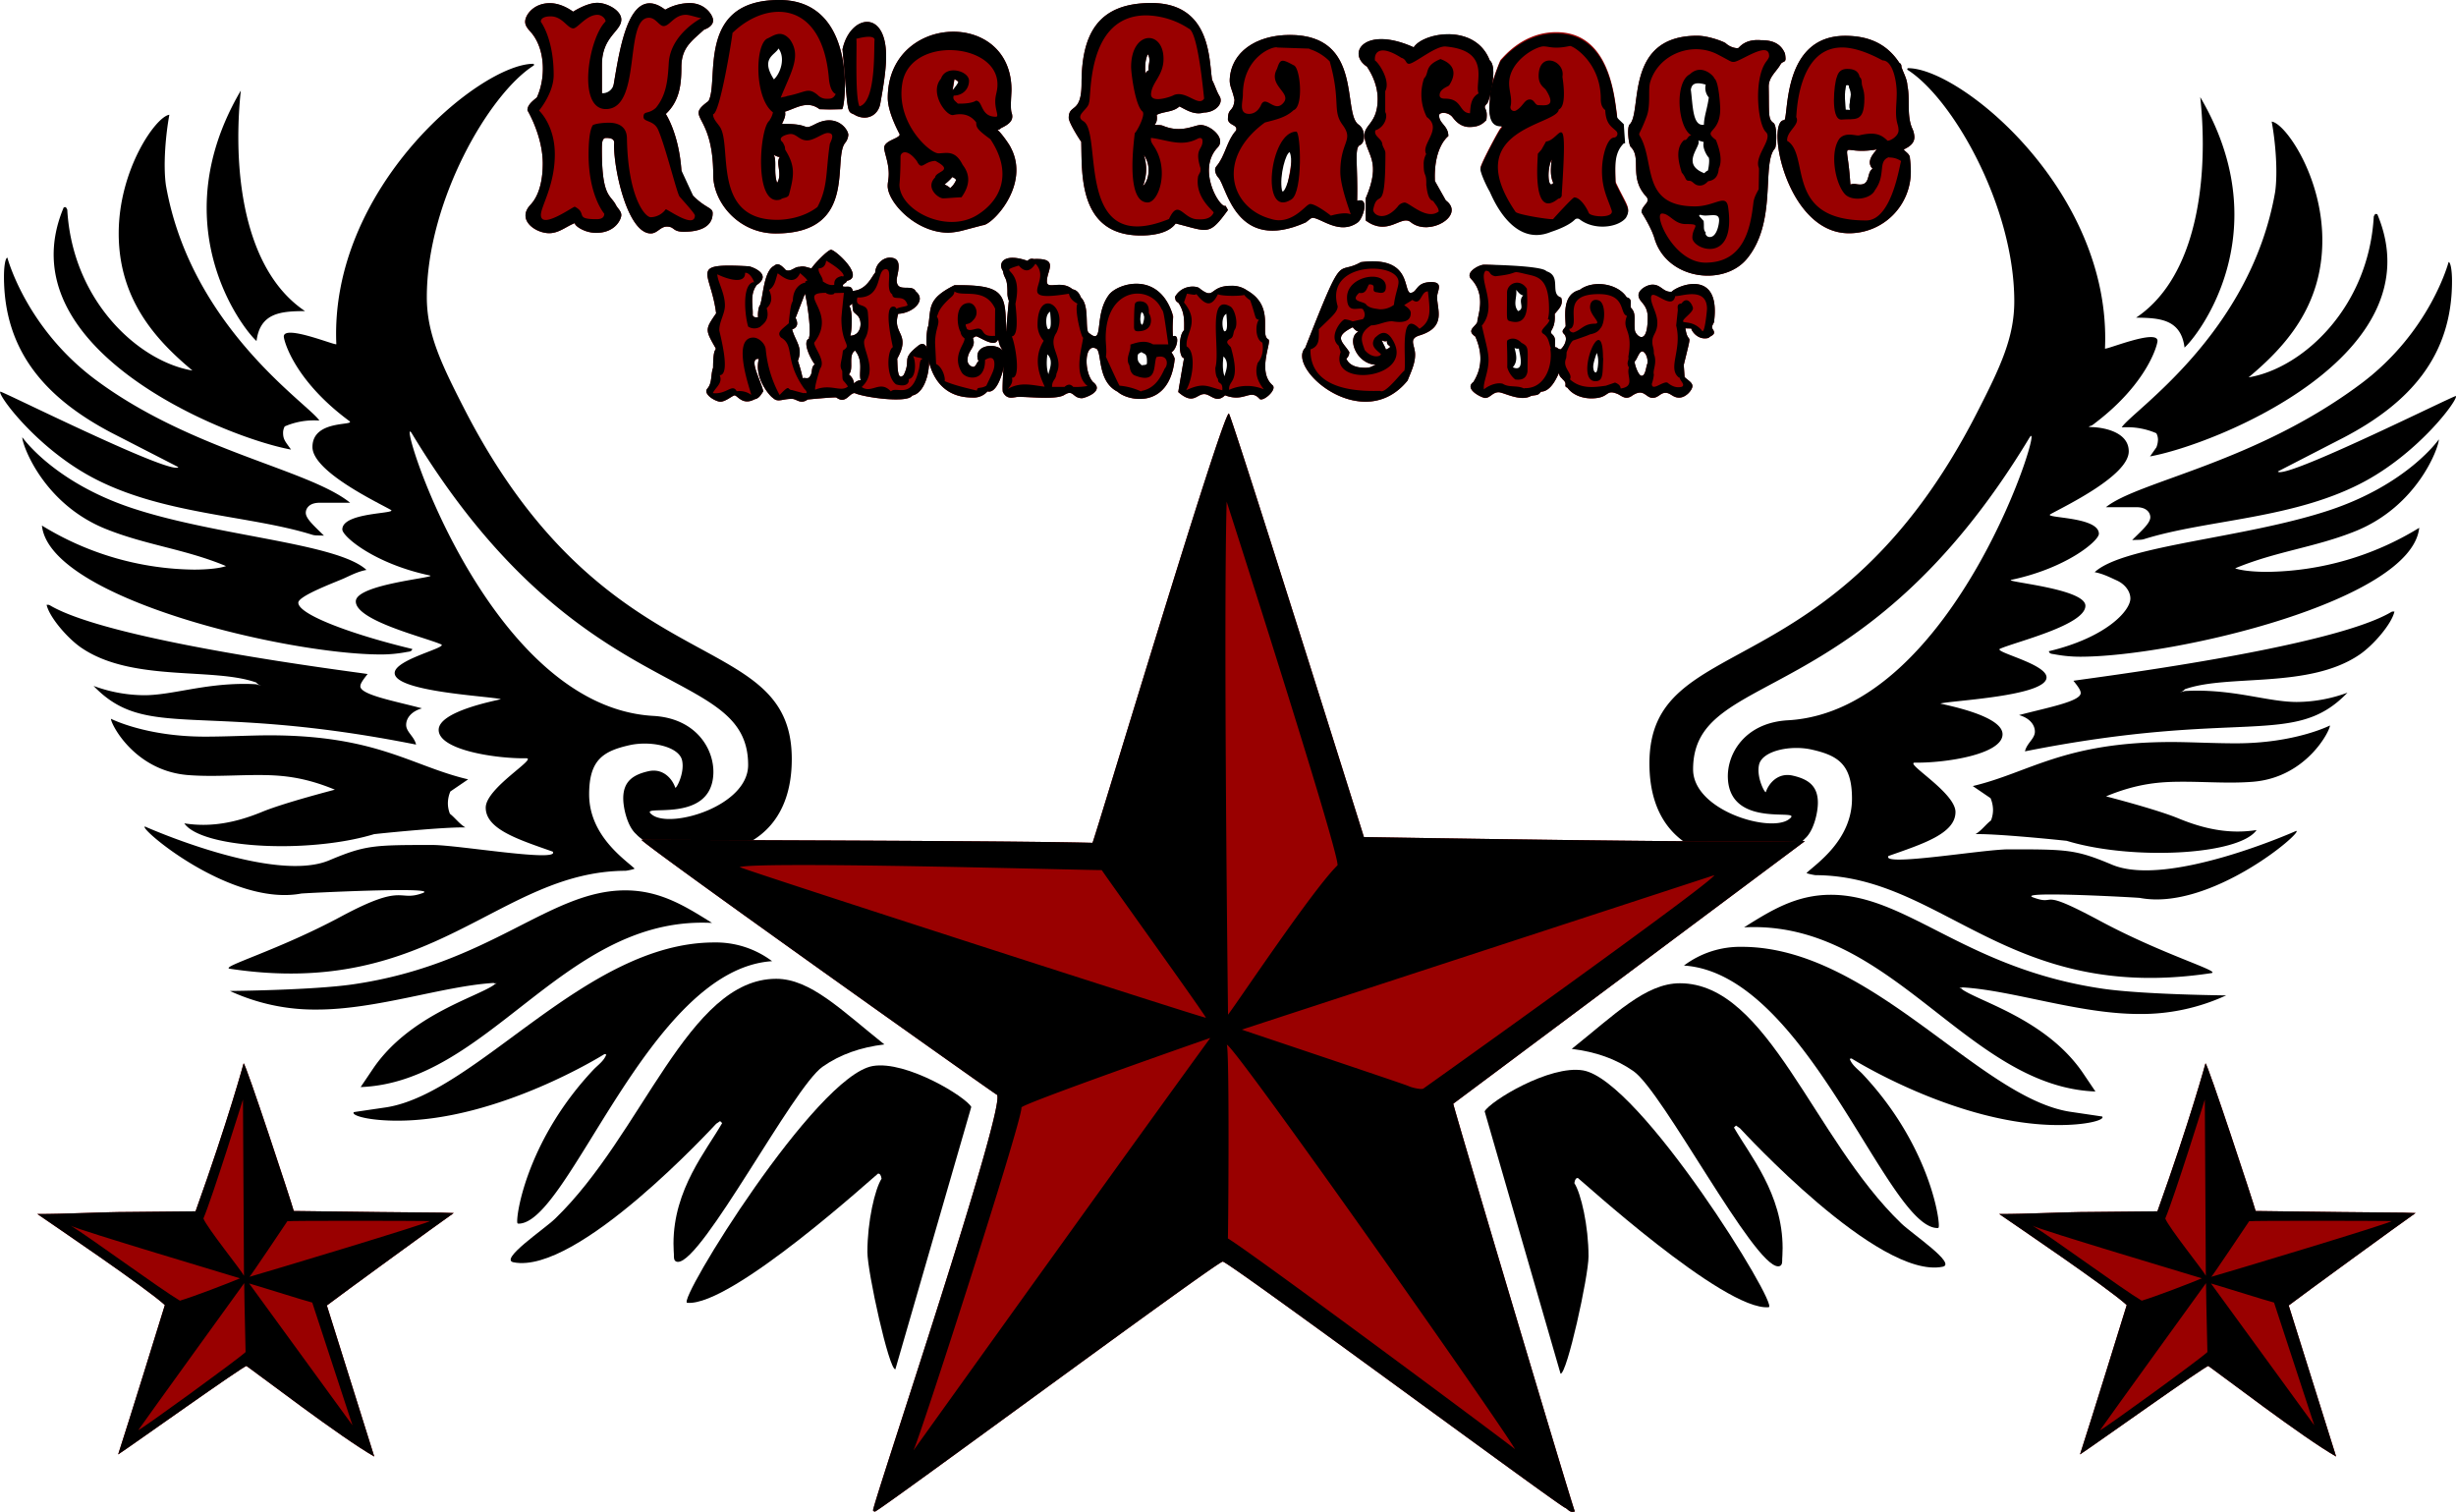 <svg xmlns="http://www.w3.org/2000/svg" viewBox="0 0 1200.37 738.88"><defs><style>.cls-1{fill:none;}.cls-2{fill:#900;}</style></defs><title>KCs Garage Kitchen n Bar</title><g id="Wings"><path d="M947.59,621.77c-43-41.37-64.93-117.32-108.15-117.32-16.78,0-31.86,15.33-52.86,32.07,11.59,1.43,21.54,4.84,30.21,10.92,14.39,10.11,58.68,95.35,70.65,95.35,1.51,0,2-1.1,2-2.61,0-.35,0-.7,0-1,0,0,.2-2.91.2-5.33,0-26.59-16.14-45.46-23.78-58.9l1-.95,1.9,1.29c1,1,67.73,74,99.07,67.71C974.86,641.56,953,627,947.59,621.77Z" transform="translate(-18.39 -23.91)"/><path d="M1024.52,573.75c13.27,0,21.48-2.22,21.48-3.8a.55.55,0,0,0-.17-.38s-16-2.37-16-2.37c-44.47-7.19-97.36-80.55-160.13-80.55a45.69,45.69,0,0,0-28.28,9.15c60.15,3.91,99.28,128.27,123.9,128.27a.84.84,0,0,0,.5-.14c.11-.08.18-.47.18-1.13,0-6.66-6.53-41.29-37.25-73.95-2.19-2.33-5.1-4.17-6.31-7.45a7.13,7.13,0,0,1,.9-.19S975,573.75,1024.52,573.75Z" transform="translate(-18.39 -23.91)"/><path d="M1055.38,232.78q1.31-.08,2.57-.08a35.75,35.75,0,0,1,14.34,2.94,6.45,6.45,0,0,1,.81,3.16,11.2,11.2,0,0,1-.76,3.72l-3.13,4.45c32.17-5.83,140.07-49.45,111.13-118.27a1.39,1.39,0,0,0-.69-.23c-.59,0-.79.71-1.08,1.23-2.5,44.66-34.89,74.25-61.19,78.64,17.65-14.74,36.05-34.6,36.05-67,0-31.32-18.21-57.24-24.75-58,1.72,9.23,3.11,24,1.7,34.31C1118.28,187.26,1060.27,224.87,1055.38,232.78Z" transform="translate(-18.39 -23.91)"/><path d="M976.33,506.63c.21,0,.42,0,.63,0a.86.86,0,0,0,.55-.17c24.63,1.44,57,13,86.4,13a98.77,98.77,0,0,0,42.5-9.08s-40.27-.37-60.11-3.24c-67.13-9.73-95.87-45.93-133.09-45.93-17,0-29.26,7.67-42.41,15.91q2.45-.12,4.83-.12c69,0,105.25,78,166.91,80.35l-6-8.89c-17.59-26-50.07-34.83-59-40.92a2.83,2.83,0,0,0-1.51-.85A1,1,0,0,1,976.33,506.63Z" transform="translate(-18.39 -23.91)"/><path d="M1047.72,413.11c15.81-6.59,27.23-7.15,37.59-7.15,7.68,0,15.36.41,23,.41,3.68,0,7.35-.09,11-.38,26.23-2,37.85-24.87,37.85-27.53,0,0-17,8.73-45.94,8.73-11,0-22.53-.64-31.46-.64-52.73,0-69.61,15-97.18,21.52l8.69,5.92a15,15,0,0,1,1.21,5.76,14,14,0,0,1-1,5.14c-2.61,2-4.53,4.85-7.53,6.67l1.54,0c9.77,0,33.2,2.23,43,3.28,13.11,4,29.69,5.88,45.26,5.88,22.3,0,42.52-3.9,47.55-11.15a58.62,58.62,0,0,1-9.24.73c-10.1,0-19.64-2.58-28.9-6.39C1072.45,419.45,1047.72,413.11,1047.72,413.11Z" transform="translate(-18.39 -23.91)"/><path d="M1031.77,356.62c2.33,2.86,3.56,4.63,3.56,6,0,4.19-17,7.25-30.13,10.77,5.47,1.54,7.74,5,7.74,8.08,0,3.48-3.95,5.61-4.85,9.64,106.14-21.13,131.51-1.49,157.63-28.68a72.48,72.48,0,0,1-24.74,4.55c-13.34,0-28.48-5.53-48.84-5.53q-3,0-5.93.18a9.76,9.76,0,0,1-1.84.43,2.18,2.18,0,0,1-.52-.06l.3,0c1,0,1.53-.72,2.14-1.26,21.12-7.51,60.6,0,85.38-16.94,6.67-4.55,15.64-14.9,17-21h-.62a1.62,1.62,0,0,0-.83.15C1157.71,340.66,1039.19,355.39,1031.77,356.62Z" transform="translate(-18.39 -23.91)"/><path d="M1086.08,193.77c4.48-3.92,24.37-28.76,24.37-65,0-17-4.36-36.42-16.69-57.4A215.55,215.55,0,0,1,1095,94.16c0,32.64-7.74,68.38-32.6,85C1074,179.26,1084.34,179.92,1086.08,193.77Z" transform="translate(-18.39 -23.91)"/><path d="M781.11,695.27c3.11.32,13.67-47.63,13.67-57.31,0-14.94-3.66-30.75-6.92-35.84.27-1.91.92-2.52,1.69-2.52.42,0,71.6,65.18,93.3,63.17,5.26-.49-62.84-111-90.74-115.73-16.33-2.75-45.35,15-48.1,20" transform="translate(-18.39 -23.91)"/><path d="M1156.88,273.28c-41.48,13.78-100.43,17.06-114.72,30.26,4.13.78,7.47,2.53,10.87,4.08,4.06,1.85,6.58,5.4,6.58,8.78,0,6-11.82,19.08-39.85,25.78.32,1.37,1.56,1.27,2.71,1.48a67,67,0,0,0,12.61,1.2c45.88,0,162-27.3,165.7-63a144.92,144.92,0,0,1-74.29,21.53c-7.76,0-13.33-.83-15.67-1.73,19.8-8.27,38.76-10.17,58.39-18,30.88-12.27,41.14-41.23,41.14-44.83a1.3,1.3,0,0,0,0-.16S1195.17,260.56,1156.88,273.28Z" transform="translate(-18.39 -23.91)"/><path d="M1218.76,217.7a.29.29,0,0,0-.09-.24h0c-1.46,0-76,37.2-86,37.2-.53,0-.88-.1-1-.32L1164,237.69c32.41-17,52.81-40,52.81-76.43,0-5.69-.8-9.28-1.67-9.28,0,0-8.94,34.19-43,59.58-52,38.79-108.72,47.48-124.48,60.23h9c3.61,0,5.95,0,5.95,0,5.27,0,6.74,3,6.74,4.9,0,2.94-4.25,6.53-8.88,11.17,2.5-.17,4.19,0,5.67-.42,31.22-9.82,74.46-9.76,108.92-28.77C1200.83,244.42,1218.76,220.57,1218.76,217.7Z" transform="translate(-18.39 -23.91)"/><path class="cls-1" d="M1019.3,234.71C954,366.38,855,346.42,855,396.71c0,21.52,42.48,32.26,47.93,22.68C900.82,418,872,420.92,872,399.06c0-10.24.19-22.22,21.22-23.4C945.47,372.73,1004.3,313,1019.3,234.71Z" transform="translate(-18.39 -23.91)"/><path d="M1140.63,430s-62.73,28-90,16.5c-17.69-7.44-21.72-7.5-50.5-7.5-12.58,0-62.47,8.61-58.75,3.25,16.55-5.86,32.75-10.87,32.75-21.5,0-9.59-25.52-24.21-19.75-24.12,14.7.22,42.75-4,42.75-13.88,0-9.08-27.56-14.22-30.39-15,5.17-1.48,51.89-3.55,51.89-12.79,0-6.65-26.21-12.45-22.69-14,7.73-3.41,41.69-11.56,41.69-21,0-8.5-40.61-11.74-36.17-12.68,27.09-5.74,42.76-19.08,42.76-22.49,0-8.54-27.24-7.57-23.67-9.58,7-3.92,38.27-18.81,38.27-30.71,0-9.74-12.88-11.7-17.89-11.85-3.37-.1-.36-.63-.06-.86,26.94-19.89,32-39.37,32-41.28,0-6.07-25.71,4.72-25.67,3.72,3.37-76.36-70.14-136.83-96.16-137a.47.47,0,0,0-.25.87c22.09,14.13,52.08,66.71,52.08,113.09,0,17.65-6.74,32-18.18,54.33C914.55,362.79,824.55,331.12,824.55,397c0,57.64,63.22,50.84,76,36.76,4.36-3.79,6.33-12.82,6.33-17.5,0-8.16-4.54-11.54-12.33-13.3-7.21-1.62-11.7,3.85-13.08,8-.33,1-4.72-7-3.36-13.25,1.49-6.9,15.44-9.8,25.77-7.46,12.9,2.91,19.67,7.24,19.67,24,0,20.13-17.32,31.71-22.17,36.25-.33.31,3.92,1.12,4.37,1.12,62.4.28,93.88,62.94,193.38,47.88,5.31-.8-23.41-8.91-54.26-25.48-31.56-16.95-20.4-7-32.77-11.52-8.94-3.3,51.22.06,52.21.25C1098.88,469.27,1144.72,430,1140.63,430ZM892.22,375.93c-21,1.18-29.83,16.33-29.33,28.3,1.07,25.7,38.57,13.8,29.74,20.15-9.28,6.67-46.74-4.42-46.74-24.45,0-49.9,82.56-26.57,164.33-162C1018.94,223.49,974.75,371.31,892.22,375.93Z" transform="translate(-18.39 -23.91)"/><path d="M269.37,640.82c31.33,6.25,98.06-66.74,99.07-67.71l1.9-1.29,1,.95c-7.64,13.44-23.78,32.32-23.78,58.9,0,2.42.2,5.31.2,5.33,0,.33,0,.68,0,1,0,1.52.49,2.61,2,2.61,12,0,56.26-85.25,70.65-95.35,8.67-6.09,18.62-9.5,30.21-10.92-21-16.74-36.08-32.07-52.86-32.07-43.22,0-65.15,75.94-108.15,117.32C284.15,624.83,262.29,639.41,269.37,640.82Z" transform="translate(-18.39 -23.91)"/><path d="M313.83,539.07a7.13,7.13,0,0,1,.9.19c-1.21,3.28-4.11,5.12-6.31,7.45-30.73,32.66-37.25,67.29-37.25,73.95,0,.66.06,1,.18,1.13a.84.84,0,0,0,.5.14c24.63,0,63.76-124.37,123.9-128.27a45.69,45.69,0,0,0-28.28-9.15c-62.77,0-115.66,73.36-160.13,80.55,0,0-16,2.35-16,2.37a.55.55,0,0,0-.17.38c0,1.58,8.21,3.8,21.48,3.8C262.16,571.6,313.83,539.07,313.83,539.07Z" transform="translate(-18.39 -23.91)"/><path d="M99.46,114.31c-1.41-10.32,0-25.08,1.7-34.31-6.54.81-24.75,26.73-24.75,58,0,32.44,18.4,52.3,36.05,67-26.31-4.39-58.69-34-61.19-78.64-.3-.53-.49-1.23-1.08-1.23a1.39,1.39,0,0,0-.69.23c-28.95,68.82,79,112.43,111.13,118.27-2.67-3.79-3.88-4.88-3.88-8.17a6.45,6.45,0,0,1,.81-3.16,35.75,35.75,0,0,1,14.34-2.94q1.26,0,2.57.08C169.58,221.62,111.57,184,99.46,114.31Z" transform="translate(-18.39 -23.91)"/><path d="M261.16,504.53a2.83,2.83,0,0,0-1.51.85c-8.94,6.09-41.43,14.93-59,40.92l-6,8.89c61.66-2.35,97.95-80.35,166.91-80.35q2.39,0,4.83.12c-13.14-8.23-25.42-15.91-42.41-15.91-37.22,0-66,36.2-133.09,45.93-19.84,2.88-60.11,3.24-60.11,3.24a98.77,98.77,0,0,0,42.5,9.08c29.38,0,61.77-11.52,86.4-13a.86.86,0,0,0,.55.17c.21,0,.42,0,.63,0A1,1,0,0,1,261.16,504.53Z" transform="translate(-18.39 -23.91)"/><path d="M146.61,420.64c-9.26,3.81-18.8,6.39-28.9,6.39a58.62,58.62,0,0,1-9.24-.73c5,7.25,25.25,11.15,47.55,11.15,15.57,0,32.15-1.9,45.26-5.88,9.83-1.06,33.26-3.28,43-3.28l1.54,0c-3-1.81-4.92-4.62-7.53-6.67a14,14,0,0,1-1-5.14,15,15,0,0,1,1.21-5.76l8.69-5.92c-27.57-6.47-44.46-21.52-97.18-21.52-8.93,0-20.51.64-31.46.64-29,0-45.94-8.73-45.94-8.73,0,2.65,11.62,25.52,37.85,27.53,3.68.28,7.35.38,11,.38,7.68,0,15.37-.41,23-.41,10.35,0,21.78.57,37.59,7.15C182.13,409.85,157.41,416.19,146.61,420.64Z" transform="translate(-18.39 -23.91)"/><path d="M42.62,319.65a1.62,1.62,0,0,0-.83-.15h-.62c1.39,6.14,10.35,16.49,17,21,24.78,16.9,64.25,9.43,85.38,16.94.61.54,1.12,1.26,2.14,1.26l.3,0a2.18,2.18,0,0,1-.52.06,9.76,9.76,0,0,1-1.84-.43q-3-.19-5.93-.18c-20.37,0-35.5,5.53-48.84,5.53a72.48,72.48,0,0,1-24.74-4.55c26.12,27.18,51.49,7.54,157.63,28.68-.9-4-4.85-6.16-4.85-9.64,0-3.06,2.27-6.53,7.74-8.08-13.14-3.51-30.13-6.58-30.13-10.77,0-1.33,1.24-3.1,3.56-6C190.67,352.13,72.15,337.41,42.62,319.65Z" transform="translate(-18.39 -23.91)"/><path d="M167.47,175.95c-24.86-16.66-32.6-52.4-32.6-85a215.55,215.55,0,0,1,1.22-22.78c-12.33,21-16.69,40.44-16.69,57.4,0,36.24,19.88,61.07,24.37,65C145.52,176.67,155.82,176,167.47,175.95Z" transform="translate(-18.39 -23.91)"/><path d="M456,693.12c-3.11.32-13.67-47.63-13.67-57.31,0-14.94,3.66-30.75,6.92-35.84-.27-1.91-.92-2.52-1.69-2.52-.42,0-71.6,65.18-93.3,63.17-5.26-.49,62.84-111,90.74-115.73,16.33-2.75,45.35,15,48.1,20" transform="translate(-18.39 -23.91)"/><path d="M82.78,272.18C124.26,286,183.21,289.24,197.5,302.44c-4.13.78-7.47,2.53-10.87,4.08-4.06,1.85-22.44,8.56-22.44,11.94,0,6,27.68,15.92,55.71,22.62-.32,1.37-1.56,1.27-2.71,1.48a67,67,0,0,1-12.61,1.2c-45.88,0-162-27.3-165.7-63a144.92,144.92,0,0,0,74.29,21.53c7.76,0,13.33-.83,15.67-1.73-19.8-8.27-38.76-10.17-58.39-18C39.56,270.32,29.3,241.35,29.3,237.76a1.3,1.3,0,0,1,0-.16S44.48,259.45,82.78,272.18Z" transform="translate(-18.39 -23.91)"/><path d="M62.13,256.5c34.46,19,77.7,19,108.92,28.77,1.48.47,3.17.26,5.67.42-4.63-4.64-8.88-8.23-8.88-11.17,0-1.92,1.47-4.9,6.74-4.9,0,0,2.33,0,5.95,0h9C169,253.11,111.75,244.26,65,209.41,30.95,184,22,149.84,22,149.84c-.86,0-1.67,3.59-1.67,9.28,0,36.46,20.41,59.46,52.81,76.43l32.41,16.64c-.15.22-.5.32-1,.32-10.07,0-84.58-37.2-86-37.2h0a.29.29,0,0,0-.09.24C18.39,218.42,36.32,242.27,62.13,256.5Z" transform="translate(-18.39 -23.91)"/><path class="cls-1" d="M361.68,373.58c21,1.18,21.22,13.15,21.22,23.4,0,21.86-28.85,19-30.93,20.34,5.45,9.57,47.93-1.16,47.93-22.68,0-50.3-99-30.33-164.33-162C250.57,311,309.4,370.64,361.68,373.58Z" transform="translate(-18.39 -23.91)"/><path d="M89.29,427.87s62.73,28,90,16.5c17.69-7.44,21.72-7.5,50.5-7.5,12.58,0,62.47,8.61,58.75,3.25-16.55-5.86-32.75-10.87-32.75-21.5,0-9.59,25.52-24.21,19.75-24.12-14.7.22-42.75-4-42.75-13.88,0-9.08,27.56-14.22,30.39-15-5.17-1.48-51.89-3.55-51.89-12.79,0-6.65,26.21-12.45,22.69-14-7.73-3.41-41.69-11.56-41.69-21,0-8.5,40.61-11.74,36.17-12.68-27.09-5.74-42.76-19.08-42.76-22.49,0-8.54,27.24-7.57,23.67-9.58-7-3.92-38.27-18.81-38.27-30.71,0-13.65,21.39-10.17,18-12.71-26.94-19.89-32-39.37-32-41.28,0-6.07,25.71,4.72,25.67,3.72-3.37-76.36,70.14-136.83,96.16-137a.47.47,0,0,1,.25.87C257,70.16,227,122.74,227,169.12c0,17.65,6.74,32,18.18,54.33C315.37,360.64,405.37,329,405.37,394.86c0,57.64-63.22,50.84-76,36.76C325,427.83,323,418.8,323,414.12c0-8.16,4.54-11.54,12.33-13.3,7.21-1.62,11.7,3.85,13.08,8,.33,1,4.72-7,3.36-13.25-1.49-6.9-15.44-9.8-25.77-7.46-12.9,2.91-19.67,7.24-19.67,24,0,20.13,17.32,31.71,22.17,36.25.33.31-3.92,1.12-4.37,1.12-62.4.28-93.88,62.94-193.38,47.88-5.31-.8,23.41-8.91,54.26-25.48,31.56-16.95,27.63-7,40-11.52,8.94-3.3-58.44.06-59.43.25C131,467.12,85.21,427.87,89.29,427.87Zm248.42-54.08c21,1.18,29.83,16.33,29.33,28.3-1.07,25.7-38.57,13.8-29.74,20.15,9.28,6.67,46.74-4.42,46.74-24.45,0-49.9-82.56-26.57-164.33-162C211,221.35,255.17,369.16,337.71,373.79Z" transform="translate(-18.39 -23.91)"/></g><g id="Red_Stars" data-name="Red Stars"><path class="cls-2" d="M1137,661.92c5.95-4.57,54.85-40.21,62-45.17-9.89-.43-4.84,0-78.17-1-.94-3.71-23.49-72.17-24.5-72.17,0,0-7.4,27.42-23.5,72.32l-32.44.32c-13,0-31.91,1.06-44.89,1,7.46,5.15,53.09,36,62.33,44.5-16.33,52.94-22.83,73-22.83,73,6.18-4,61.93-43.8,62.75-43.22,6.75,4.75,45.89,34.78,62.42,44.25" transform="translate(-18.39 -23.91)"/><path class="cls-2" d="M178.14,661.92c5.95-4.57,54.85-40.21,62-45.17-9.89-.43-4.84,0-78.17-1-.94-3.71-23.49-72.17-24.5-72.17,0,0-7.4,27.42-23.5,72.32l-32.44.32c-13,0-31.91,1.06-44.89,1,7.46,5.15,53.09,36,62.33,44.5-16.33,52.94-22.83,73-22.83,73,6.18-4,61.93-43.8,62.75-43.22,6.75,4.75,45.89,34.78,62.42,44.25" transform="translate(-18.39 -23.91)"/><path class="cls-2" d="M685,433c-.44-1.52-65-207-66-207-3.24,0-65.8,208.82-66.66,209.82-32-.82-118.67-1.15-220.49-1.48,6.65,6.43,172.65,124.18,173.67,124.54l.05,0c5.69,3.12-60.49,199.47-60.49,203.22,0,0,0,0,0,.05.32.28.54.5.93.5,1.9,0,167.14-122.18,170-122.18S781.65,760.87,783.5,760.87c1.1.59,1.89,1.92,3.43,1.92a3.41,3.41,0,0,0,1.16-.22c-1.76-4.2-59.42-197.85-59.42-199.24L900.53,435C892.68,434.48,904,436.58,685,433Z" transform="translate(-18.39 -23.91)"/></g><g id="Stars"><path d="M629.12,507.15l.07-.14A.82.82,0,0,0,629.12,507.15Z" transform="translate(-18.39 -23.91)"/><path d="M1137,661.92c5.95-4.57,54.85-40.21,62-45.17-9.89-.43-4.84,0-78.17-1-.94-3.71-23.49-72.17-24.5-72.17,0,0-7.4,27.42-23.5,72.32l-32.44.32c-13,0-31.91,1.06-44.89,1,7.46,5.15,53.09,36,62.33,44.5-16.33,52.94-22.83,73-22.83,73,6.18-4,61.93-43.8,62.75-43.22,6.75,4.75,45.89,34.78,62.42,44.25m-83.5-116.33c4.44-10.49,19.33-58.17,19.33-58.17s.5,86.17.5,86.17C1095.47,645.11,1078.39,623.95,1076.67,619.42Zm-64.83,3.5c2.67,1.86,81.67,25.33,82.7,25.73-6,2.55-22.6,8.9-29.37,10.93C1055.92,654.14,1020.86,628.42,1011.83,622.92Zm32.92,100c3.5-5.08,51.83-71.92,51.83-71.92,0,1,.18,15.15.67,33.7C1093.2,688.5,1046.87,722.16,1044.75,722.92Zm104.75-2.42L1099,651.17c1.72.41,28.25,8.75,30.83,9.33m-30.67-12.58c.3,0,18.36-26.94,18.5-27.17,1-.32,61.32-.23,69.48-.08C1190.4,620.67,1103.32,646.81,1099.17,647.92Z" transform="translate(-18.39 -23.91)"/><path d="M606.05,521.53" transform="translate(-18.39 -23.91)"/><circle cx="680.05" cy="499.52" transform="translate(-98.87 841.1) rotate(-61.97)"/><path d="M178.14,661.92c5.95-4.57,54.85-40.21,62-45.17-9.89-.43-4.84,0-78.17-1-.94-3.71-23.49-72.17-24.5-72.17,0,0-7.4,27.42-23.5,72.32l-32.44.32c-13,0-31.91,1.06-44.89,1,7.46,5.15,53.09,36,62.33,44.5-16.33,52.94-22.83,73-22.83,73,6.18-4,61.93-43.8,62.75-43.22,6.75,4.75,45.89,34.78,62.42,44.25m-83.5-116.33c4.44-10.49,19.33-58.17,19.33-58.17s.5,86.17.5,86.17C136.61,645.11,119.53,623.95,117.81,619.42ZM53,622.92c2.67,1.86,81.67,25.33,82.7,25.73-6,2.55-22.6,8.9-29.37,10.93C97.06,654.14,62,628.42,53,622.92Zm32.92,100c3.5-5.08,51.83-71.92,51.83-71.92,0,1,.18,15.15.67,33.7C134.34,688.5,88,722.16,85.89,722.92Zm104.75-2.42-50.5-69.33c1.72.41,28.25,8.75,30.83,9.33m-30.67-12.58c.3,0,18.36-26.94,18.5-27.17,1-.32,61.32-.23,69.48-.08C231.54,620.67,144.46,646.81,140.31,647.92Z" transform="translate(-18.39 -23.91)"/><path class="cls-1" d="M672.15,446.76a1.31,1.31,0,0,0,0-.17c0-8.63-53.84-176.66-54.25-177.65-.44,16.23-.6,41.28-.6,69.4,0,78.46,1.26,180.74,1.27,181.48C624.46,512,660,458.68,672.15,446.76Z" transform="translate(-18.39 -23.91)"/><path class="cls-1" d="M607.76,521.27c0-1-49.05-69.21-50.89-72.16-9.17,0-97.38-2.48-145.93-2.48-16.48,0-28.39.28-31.08,1,6.44,2.75,225.91,73.61,227.88,73.61Z" transform="translate(-18.39 -23.91)"/><path class="cls-1" d="M625.27,527.15s79.75,26.75,80.65,27.25a10.2,10.2,0,0,1,1.36.55,22.46,22.46,0,0,0,5.44,1.2,6,6,0,0,0,1.2-.12c1-.67,141.31-100.79,142.37-104.4l0,0Z" transform="translate(-18.39 -23.91)"/><path class="cls-1" d="M517.61,565.11a.44.44,0,0,1,0,.26c0,7.51-50.54,164-52.7,167.1l.08.08C582.93,568,609.91,531.19,609.91,531.19h0C609.6,531.19,519.77,562.67,517.61,565.11Z" transform="translate(-18.39 -23.91)"/><path class="cls-1" d="M618,534.43h0c.66,1.63.85,23.06.85,45.12,0,24.13-.23,49-.33,49.54,13.14,8.1,130.22,95.12,140.36,103C749.29,716.09,621.46,534.43,618,534.43Z" transform="translate(-18.39 -23.91)"/><path d="M685,433c-.44-1.52-65-207-66-207-3.24,0-65.8,208.82-66.66,209.82-32-.82-118.67-1.15-220.49-1.48,6.65,6.43,172.65,124.18,173.67,124.54l.05,0c5.69,3.12-60.49,199.47-60.49,203.22,0,0,0,0,0,.05.32.28.54.5.93.5,1.9,0,167.14-122.18,170-122.18S781.65,760.87,783.5,760.87c1.1.59,1.89,1.92,3.43,1.92a3.41,3.41,0,0,0,1.16-.22c-1.76-4.2-59.42-197.85-59.42-199.24L900.53,435C892.68,434.48,904,436.58,685,433ZM379.87,447.67c2.69-.75,14.6-1,31.08-1,48.54,0,136.76,2.45,145.93,2.48,1.84,2.95,50.89,71.17,50.89,72.16h0C605.77,521.27,386.3,450.42,379.87,447.67ZM465,732.55l-.08-.08c2.15-3.06,52.7-159.59,52.7-167.1a.44.44,0,0,0,0-.26c2.16-2.43,92-33.92,92.3-33.92h0S582.93,568,465,732.55Zm152.87-463.6c.4,1,54.25,169,54.25,177.65a1.31,1.31,0,0,1,0,.17C660,458.68,624.46,512,618.59,519.82c0-.74-1.27-103-1.27-181.48C617.32,310.22,617.48,285.17,617.92,268.94Zm141,463.19c-10.14-7.92-127.22-94.94-140.36-103,.1-.52.33-25.41.33-49.54,0-22.06-.19-43.49-.85-45.12h0C621.46,534.43,749.29,716.09,758.87,732.14ZM713.93,556a6,6,0,0,1-1.2.12,22.46,22.46,0,0,1-5.44-1.2,10.2,10.2,0,0,0-1.36-.55c-.9-.5-80.65-27.25-80.65-27.25l231-75.5,0,0C855.24,455.26,714.93,555.38,713.93,556Z" transform="translate(-18.39 -23.91)"/></g><g id="Name_Red" data-name="Name Red"><path class="cls-2" d="M280.8,71.55c-2.7,2.23-4.62,3.86-4.62,6.31,0,0,7.49,12.43,7.49,26,0,7.4-1.45,15.3-6,20.15-6.91,7.35,2.41,13.88,9.14,13.88,4.85,0,8.36-3.34,12.57-4.94-.42,1.09,4.42,4.78,10.36,4.78,9.42,0,12.31-6.69,12.31-8.67s-1.8-3.25-2.68-5c-2.56-5-6.82-3.66-6.82-26.71,0-3.8.1-6,2.14-6,4.7,0,3.82,2.34,3.82,3.53,0,13.15,6.92,43.14,17.94,43.14,3.2,0,4.7-3.34,7.85-3.34,3.94,0,2.59,2.52,8.35,2.52,7,0,14.05-2,14.05-9.07,0-2.88-3.34-2.23-9.73-8.7l-5.37-9c-.65-20.15-7.81-30.8-7.81-30.8,6.62-6.25,7.62-14,7.62-22.84,0-9.56,5-12.77,11.11-18.38,2.82-1,4.4-2.6,4.4-4.54,0-2.28-3.63-8.44-11.54-8.44a24.67,24.67,0,0,0-11.87,3.24c-2.75-2.1-5.29-3.13-7.62-3.13-12.5,0-15.56,29.32-18.36,44.21l-5-.26c0-.43,0-13.84,0-13.84h0c0-13.91,9.47-16.32,9.47-22.15,0-4.59-7.06-8.19-11.73-8.19-5.23,0-11.82,4.34-11.82,4.34s-5.29-4.18-11.35-4.18c-8,0-12.08,5.83-12.08,9.08,0,2.48,2.09,4.14,3.54,6C284.9,48.72,285.09,62.18,280.8,71.55Z" transform="translate(-18.39 -23.91)"/><polygon points="722.47 55.17 722.47 55.17 722.48 55.17 722.47 55.17"/><path class="cls-2" d="M718,161.81c-8,0-6.64,5.34-10.48,5.25-3.36-1.61.57-18.13-24-15-12.44,7.06-7.8-7.45-27.16,41.79-9.69,10,28.15,43,50,16.06,1.62-4.11,3.67-8.23,3.67-12.6,0-4.85-3.56-7.82,2.5-9.55,12.79-4.07,8.25-12.53,8.25-18.63C720.74,166.27,724.15,161.81,718,161.81Zm-22.36,33.06-.22,0a.93.93,0,0,1,.35-.05c-.47-1.63-1.57-3-2-4.68a2.5,2.5,0,0,0,2.54.44C695.71,193.61,700.38,192.64,695.63,194.87Zm-9.89,8.82c-2.73,0-7.51-.44-9.23-4.24a.81.81,0,0,1-.2-.15,4.06,4.06,0,0,0,1.53-3.35c-3.25-5.07-8-7.24,1.72-12.1a5.63,5.63,0,0,0,2.74,2.2c-6,2.84-1,15.91,8.65,16.15C688.81,202.78,688.67,203.68,685.74,203.68Z" transform="translate(-18.39 -23.91)"/><path class="cls-2" d="M780,121.07a1.8,1.8,0,0,0,1.69-2.1h0c3-45.57-.5-26.41-7.67-25.85L771.8,97,770,99.12C770.1,101.12,766.78,131.91,780,121.07ZM776.77,102c-.43,3.87-.92,7.75.8,11.48l-.31.19C774.93,116.28,774.42,106.46,776.77,102Z" transform="translate(-18.39 -23.91)"/><path d="M401.49,122.56h0l0,0Z" transform="translate(-18.39 -23.91)"/><path d="M651.94,88.27" transform="translate(-18.39 -23.91)"/><path d="M574.53,185.86c7.88,0,6.83-6.87,5.4-8.92.25-4.06-1.56-5.78-4.36-5.78-3.74,0-2.69,3.31-2.69,5.9C572.87,183.57,571.76,185.86,574.53,185.86Zm2.26-2.8c-3-1.94-.67-6-.55-6.84C579,177.7,576.75,182.22,576.79,183.06Z" transform="translate(-18.39 -23.91)"/><path d="M918.32,82.41c6.59-.67,11.29,2,11.29-10.46,0-4.26-1.3-5.46-1.3-7.66s-1-2.65-1-2.65c-.63-3.13-2.9-4-6.14-4-2.73,0-4.3,1.32-5,3.92C914.87,64.4,912.9,82.41,918.32,82.41Zm2.07-4.8c-.06-1-.79-9.35.31-12.1,2-.44,1.16,1.16,1.88,2.16,1.25,3.3-.9,6.69,0,10C921.89,77.64,922.36,77.65,920.39,77.6Z" transform="translate(-18.39 -23.91)"/><path class="cls-1" d="M493.93,176.3a4,4,0,0,1-.9.65,2.87,2.87,0,0,1,.73.75A12.75,12.75,0,0,1,493.93,176.3Z" transform="translate(-18.39 -23.91)"/><path class="cls-1" d="M617.68,211l.27.19-.27-.19Z" transform="translate(-18.39 -23.91)"/><path class="cls-1" d="M590.19,195.15h-.39l.34.24C590.16,195.32,590.17,195.24,590.19,195.15Z" transform="translate(-18.39 -23.91)"/><path d="M400.77,216.23c.14.15.28.28.42.4l-.42-.4Z" transform="translate(-18.39 -23.91)"/><path d="M400.77,216.23c1.8,1.8,3.51,1.7,6,1.11C407.13,215.85,405.36,213.94,400.77,216.23Z" transform="translate(-18.39 -23.91)"/><path class="cls-2" d="M460.12,207.12c-3.31,3.61-3-4.64-3.22-7.88,7-12.46-2.66-11.91.5-21.94,7.08-.33,14-6.52,8.6-10.93-1.94-4-9.35,1-9.35-5.52,0-2.83,3.69-11-3.4-11-3.41,0-7,3.34-7.1,7.33-1.56,1.56-4.09,8.54-11,8.92-.52-3.07-3.09-1.66-4.77-2.18-.34-1.56,1.79-1.44,1.86-2.72,9.15-1.84-5.55-15.18-7.68-15.18-1.72,0-9.24,8.06-9.51,9.07-2-.36-3.83-1.38-5.9-.72-2.4-.19-4.09,2.6-6.68,1.57-1.78-1.9-3.68-3.9-5.6-2.17-5.28,2.48-5.46,15.23-7,19.29-1,1-1.2,5.55-.91,5.91-1,0-2.08.31-2.69-.9.24-5-1.52-10.29,2-14.88,7.82-5.23-2.56-9-4-9.12-29.83-1.61-18.44,2.26-15.87,23-5.44,7.92-5.44,7.92-.22,17.06.22,1.39-1.24-.58-1.27,9.55-1.23,3.28-.36,7.35-2.76,10.11s4,6.46,6.33,6.46c2.56,0,6-3.08,6.93-3.08,1.42,0,3.91,5.07,9.76,1.91,2.26-.41,3.16-2.3,4.29-3.94-1.54-6-7.43-16.33-2.18-15.8-2.57,9.51,5.81,18.62,6.81,19,2.47,2.47,4.47.53,9.36.53,2.36,0,4.13,2.86,7.69.32.47-.07,12.86-1.23,14-1,4.63,3.5,6.27-2.21,9-2.15,4.5,2.13,26,5.09,28.07,1.22,10.46-2.11,10.55-30.34,3-24.4C458.5,199.79,463.9,199.3,460.12,207.12ZM434.94,172.6c.48,4.43.18,3.24,2.54,5.53,2.65,2.57,2,9.83-3.55,9.88.76-1.42,1.39-12.52-.48-14.47C433.9,173.25,435.43,171.8,434.94,172.6Zm-20.61,35.1c-.72,1.82-2.44.66-3.63,1.08a69.32,69.32,0,0,0-2.35-8.52c2.64-6.44-1.18-9.39-2.81-15.31,2.78-1,3-3,1.68-5.63h0c.12-.19,4.56-11.75,4.56-11.75.39.12,3.39,17.41,2,21.41,0,.12.12.22.17.33-4.13,1.7,1.71,11.82,2.71,12.7C414.62,203.28,415.68,206.09,414.34,207.7Zm21.5,3.67a6.26,6.26,0,0,0-2.55-4.44c2.64-2.88-.53-9.23,3-11.71,4.28,5,1.67,11.11,2.8,14.51A4.25,4.25,0,0,0,435.84,211.38Z" transform="translate(-18.39 -23.91)"/><path class="cls-1" d="M509.6,223.71" transform="translate(-18.39 -23.91)"/><path class="cls-1" d="M589.44,195.15" transform="translate(-18.39 -23.91)"/><path class="cls-1" d="M616.93,211l.27.19-.27-.19Z" transform="translate(-18.39 -23.91)"/><path class="cls-2" d="M510.08,185.86c-.14-18.42-.54-22.8-25.18-22.53-13.53,6.75-11.34,11-12.85,20.08-1.35,2-4.32,34.81,21.62,34.81a8.94,8.94,0,0,0,7.36-3C509,217.29,512.6,185.78,510.08,185.86Zm-13.69,14a3.07,3.07,0,0,0,.45.39c-1.14.67-1.38,3-2.8,3a3.25,3.25,0,0,1-2.77-3.31c0-5,4.39-6.19,2.64-10.66.37-.55.94-.67,1.45-1,1.82.22,8.9,5.6,10.55,2v-.1a.77.77,0,0,0,.5,0c.41,2.93,1.19,3.36,2,5C505.08,191.33,494.17,192.39,496.39,199.86Z" transform="translate(-18.39 -23.91)"/><path class="cls-1" d="M587.93,196.41h-.39l.34.24C587.9,196.58,587.91,196.49,587.93,196.41Z" transform="translate(-18.39 -23.91)"/><path class="cls-1" d="M586.06,175c-5.36-11.82-16.38-5.25-20.18-7.39a1.45,1.45,0,0,0,.08.5c-8.06,10-6.5,26.52-7.11,30.19a3.15,3.15,0,0,1-.41.05l0,0c3.31,4.17,4.15,9.59,7,14v.06a31.28,31.28,0,0,1,10.58,2.83l.26-.26c6.09-1.21,9-5.77,11.26-10.9,1.76-1.72,2-7.18-4-5.64-1.7,3.79.84,13.7-11,8.82-1.68-1.16-1.95-3-2.25-4.78-2.14-3.48.84-6.7.5-10.08,3.86-1.33,7.39-2.23,11-.2l7.45,0-1.56-10.74C587,179.88,587.68,176.91,586.06,175Z" transform="translate(-18.39 -23.91)"/><path class="cls-1" d="M615.42,212.23l.27.19-.27-.19Z" transform="translate(-18.39 -23.91)"/><path class="cls-1" d="M613.13,207.88" transform="translate(-18.39 -23.91)"/><path class="cls-1" d="M577,114.87c3.22-3,4-10.45.49-15.12A22,22,0,0,1,577,114.87Z" transform="translate(-18.39 -23.91)"/><path class="cls-1" d="M579.37,50.42c-1.46,3.31-1.33,6.51-1.17,9.71a2.54,2.54,0,0,1,1.67-1.86C579.27,55.88,581.17,53.32,579.37,50.42Z" transform="translate(-18.39 -23.91)"/><path class="cls-1" d="M686.06,58.73l.15-.15-.43-.18C685.89,58.51,686,58.62,686.06,58.73Z" transform="translate(-18.39 -23.91)"/><path class="cls-1" d="M740.77,79.05l.09,0,0,.31c.78-.39,1.79-.49,2.27-1.28l.75-4.85A25,25,0,0,1,740.77,79.05Z" transform="translate(-18.39 -23.91)"/><path class="cls-1" d="M746,59.62l0,.32C746,59.85,746.08,59.64,746,59.62Z" transform="translate(-18.39 -23.91)"/><path class="cls-1" d="M743.34,77.37c1.71-1.94,1-4.32,1.19-7.34,0,0-.71,3.38-1.44,8.09A1.81,1.81,0,0,0,743.34,77.37Z" transform="translate(-18.39 -23.91)"/><path class="cls-1" d="M874.79,77.12V77l-.14.06Z" transform="translate(-18.39 -23.91)"/><path class="cls-2" d="M745.39,74.31c1.26-2.16,5.06-17.78,1.13-20.83-7.06-18.3-32.48-13.68-37.17-6.41-23.82-10.72-33,2.82-22.83,9.47.52,1,5.21,7.24,5.21,15.8,0,12.35-7.16,12.49-6.42,18.59,1.09,9,8.39,11.75.58,29.92V131.7c10.86,8.07,17.37-2.94,21.94.78,9.11,7.42,27.05-3.34,17.2-10.58l-5.34-9.49c-.69-16.81,6.58-21.94,6.58-21.95,0-5.13-4.52-6-4.52-10.13,0-1.7,4.53-1.88,6.66,1,2.37,3.19,5.08,4.7,8.24,4.7,5.66,0,7.19-2.64,8.19-3.33C745.92,75.6,742.27,77.55,745.39,74.31Z" transform="translate(-18.39 -23.91)"/><path class="cls-2" d="M808.73,80.17C807.39,71,805.2,39.62,779,39.62c-15.84,0-25.16,11.46-27,13.35a1.87,1.87,0,0,0-.38.57c-.85,2-5.21,12.44-5,18.32a1.44,1.44,0,0,1,0,.21c-2.13,18.37,9,10.31,5.18,14.4-.93,1-9.8,17.54-9.8,19.35,0,2.22,3.39,9.24,4.45,10.9.64,1,10.56,27.92,30,19.87,7-2.31,10.27-4.56,11.67-6a1.82,1.82,0,0,1,2.41-.11c8,6.1,20.34,3.22,22.65-.94s.51-4.91-5-16.39a1.88,1.88,0,0,1-.18-.73c-1.07-30.68,3.41-9.11,2.26-27.38C808.09,87.17,808.88,81.17,808.73,80.17Zm-29.07,37.17c-.08.6-6.23,1-6.5-.67C770.84,101.85,778,97.33,778,97.33Z" transform="translate(-18.39 -23.91)"/><path class="cls-1" d="M432.29,75.25l-.33.41.09,1a5.34,5.34,0,0,1,.2-1.39Z" transform="translate(-18.39 -23.91)"/><path class="cls-1" d="M396.55,99.7c1.6,2.63-.18,8.67,1.66,13.63,2.79-4.61-1-9.76,1.31-12.68C398.43,100.7,397.55,100,396.55,99.7Z" transform="translate(-18.39 -23.91)"/><path class="cls-1" d="M423.5,62.27C420.21,23.38,392.91,24,376.38,40v0c0,1.37-6.11,39.72-9.49,39.72,0,2.34,1.77,3.9,3.3,6.12,3.19,4.65,2.82,20.31,3.9,25.47,5.41,25.93,32.84,22.26,43.86,13.75,5.2-9.87,3.84-15.86,6-30.53.16-1.2,1.31-2.41,1.31-3.58,0-5.35-8.68,1.59-12.45,1.59s-5.13-3.14-8-3.14c-1.21,0-7.27,1.36-3.84,4.13,1.14,2.38.89,1.59,1.16,3.59,5.17,8.21,4.26,12.79,1.78,22.21-.9,1.5-2.81,1.05-4,2.07-13.49,4.23-10.24-35.61-5.41-38.56a1.33,1.33,0,0,1,0-.23,9.84,9.84,0,0,0,1.63-3.79c-9-6.77-11-38.42,2.92-38.42C403,40.46,407,45,407,51c0,5.67-3.59,12.2-7,20.62l.12.14a7,7,0,0,1,.71-1c12.81-2.4,13.23-3.57,17.18-.35a6,6,0,0,0,4.62,1.85c1.89,0,3.06,0,4.27-2.31C424.49,68.91,423.72,64.82,423.5,62.27Z" transform="translate(-18.39 -23.91)"/><path class="cls-2" d="M442.17,34.64c-4.88,0-10.18,5-12,13.41,2.78,31,1.87,30.28,5.58,31.78a9.69,9.69,0,0,0,5.16,1.59c3.74,0,7-2.55,7.75-7,1.16-6.55,2.81-15.55,2.81-22.89C451.51,39.7,447.06,34.64,442.17,34.64Z" transform="translate(-18.39 -23.91)"/><path class="cls-1" d="M577,114.87c3.22-3,4-10.45.49-15.12A22,22,0,0,1,577,114.87Z" transform="translate(-18.39 -23.91)"/><path class="cls-1" d="M579.37,50.42c-1.46,3.31-1.33,6.51-1.17,9.71a2.54,2.54,0,0,1,1.67-1.86C579.27,55.88,581.17,53.32,579.37,50.42Z" transform="translate(-18.39 -23.91)"/><path class="cls-1" d="M574.86,87.22c-1.29-3.25,3.57-5,2.14-8.25,0-.1,0-.2,0-.3a3.18,3.18,0,0,1-1.23-2.46c-7.18-8.44-6.86-38.51,7-33.06.71,1.56,3.28,1.63,3.12,3.89,4.63,13.88-6.88,16.46-4.68,25.88l1.36.22a5.45,5.45,0,0,1,.63-.69c2.86-1.12,6.19-.18,8.89-2,4.47-1.82,7.21.48,6.82,2.45,1.94-1.7,6.22,2.15,8-.8,0,0-2.54-27.29-6.44-33.71a10.15,10.15,0,0,0-1.1-.43c-11.1-7.61-42.9-16.65-47.63,25.36-.21,6.53.37,8.52-1.1,10.74,0,.62-3,5-3.11,5.09.24,1.89-1.9,2.71.39,4.08,9.52,5.68-4.63,66.66,41.8,47.79v0c4.81-10.35,6.69.14,14.14.14,1.45,0,2.9-.19,4.34-.08a4.22,4.22,0,0,1,1.36-.92,8.43,8.43,0,0,0,1.93-2.28c-.26-1-9.43-7.51-7.57-17.84,1.23-2.57,1.1-1.67,1.12-3.86a3.1,3.1,0,0,0-.86-1.31c-2-5.75,5.46-16.18-.66-13-7.81,4.08-15,.38-22.5-.47a.91.91,0,0,1-.09-.13c-.37,1.57.42,2.71,1.27,4,14,20.77-10.59,44.17-10.59,11" transform="translate(-18.39 -23.91)"/><path class="cls-2" d="M613.54,96C617.76,91.52,610,85,605.19,85c-3.13,0-9.41,4.15-18.36.39-1.16-.49-2.59-.31-4.15-.47,1.39-1.55,1.23-3.22,1.07-4.88,3.56-1.78,8-1.24,11.11-4.13,3.75,2,7.44,4.3,12,3,5.39-.07,9.74-4.36,7.58-8-1.54-2.56-2.25-5.34-3.62-7.88-1.62-9.15-.08-37.65-29.75-37.65C555.77,25.44,547,39.61,547,64.73c0,15.1-6.26,9.82-6.26,16.81,0,2.32,5.31,10.67,6.11,11.67C547.32,108,545,139,576,139c5.63,0,13.51-1,17-5.86,16,3.94,16.14,6.32,25.55-6.59l-1.17-2.08C614.9,126.15,603,107.05,613.54,96ZM579.86,58.28a2.54,2.54,0,0,0-1.67,1.86c-.15-3.15-.3-6.39,1.17-9.71C581.17,53.32,579.27,55.88,579.86,58.28Zm-2.39,41.48c3.49,4.64,2.75,12.1-.49,15.12A22,22,0,0,0,577.47,99.75Z" transform="translate(-18.39 -23.91)"/><line class="cls-1" x1="602.61" y1="102.39" x2="602.8" y2="102.57"/><path class="cls-1" d="M817.27,200.63c0,1.38,1.85,7,3.41,7,2.05,0,2.14-4.62,2.92-6.14a7.65,7.65,0,0,0-1-4.45C819.94,192.9,818.68,199.85,817.27,200.63Z" transform="translate(-18.39 -23.91)"/><path class="cls-2" d="M757.69,169.06" transform="translate(-18.39 -23.91)"/><path class="cls-1" d="M757.69,169.06c-.16,1.94-1,9.38,2.1,9.2C770.06,177.69,759.1,152.14,757.69,169.06Z" transform="translate(-18.39 -23.91)"/><path class="cls-1" d="M817.27,200.63c0,1.38,1.85,7,3.41,7,2.05,0,2.14-4.62,2.92-6.14a7.65,7.65,0,0,0-1-4.45C819.94,192.9,818.68,199.85,817.27,200.63Z" transform="translate(-18.39 -23.91)"/><path class="cls-1" d="M757.69,169.06c-.16,1.94-1,9.38,2.1,9.2C770.06,177.69,759.1,152.14,757.69,169.06Z" transform="translate(-18.39 -23.91)"/><path class="cls-1" d="M758.88,192.19c-2.43.13-2.64,2.75-2.75,4.62-.24,4.25-1.09,8,3.19,8,5.06,0,4.07-6,4.07-7C763.39,194.91,762,192,758.88,192.19Z" transform="translate(-18.39 -23.91)"/><path class="cls-1" d="M817.27,200.63c0,1.38,1.85,7,3.41,7,2.05,0,2.14-4.62,2.92-6.14a7.65,7.65,0,0,0-1-4.45C819.94,192.9,818.68,199.85,817.27,200.63Z" transform="translate(-18.39 -23.91)"/><path class="cls-2" d="M856.23,180.37c2.84-25-17.66-17.08-20.81-13.86-4.14.38-5.07-3.45-9.34-3.45-2.75,0-6.87,2.46-6.87,5.09,0,3.52,4.5,4.15,4.5,10.9,0,14.8-6,8.73-6.28,6.28-.56-5.07.87-8.11-1.93-11-.52-1.76,1-4.36-2.06-5.08-4.28-6.77-16.38-8.67-23-3.62-8.75,2.17-6.92,13-6.83,17.74-.53,1.19-2.42,2.21-.9,3.7,2.69,2.62-.62,7.09-1.64,7.62a3.21,3.21,0,0,1-1.71-.86,4.39,4.39,0,0,0-.93-.21c-.22-2.11.68-4.44-1.35-6.22-2.19-1.92,1.78-2,1.16-10,1.88-2.35,4.42-4.44,3.15-8-5.8-1.94-1.53-8.31-9.21-10.74-3.22-4.53-26.12-5.35-28.41-5.35-2.48,0-9.48,3.73-6.35,7,7.61,8,3,18.28,3,21.07-.93,2.26-5.51,4-1,7,3.41,7.69,3.59,15.1-.9,22.25-4.82,3.53,4.28,7.81,5.71,7.81,2.5,0,3.63-2.8,6.62-2.8,2.41,0,10.7,4.81,15.86,1.79,2.82-.58,3.33-.08,4.84-2.07,5.28-.06,8.19-8.21,8.85-9.21,0,1.92,1.21,2.33,1.88,3.33,2.57,2.17,0,3.23,2.18,3.91,2.44,3.48,7.12,5.24,11.67,5.24,9.43,0,6.52-4.93,13.22-2,2.26,1.31,3.86,2.62,6.53.83,6-4.18,6.72.92,10.22.92,2.83,0,3.76-2.46,6.3-2.46s3.53,2.35,6.65,2.35c3.39,0,6.51-3.78,6.51-5.65s-2.55-3-3.83-4.42l-.41-5.88c4.72-19.24,2.29-8.39.8-17.92l2.89.08c0,1,3.16,6,8.46,4.59.79-.93,2.66-1.24,2.66-2.62,0-1.13-.95-1.61-.95-2.59C855.11,182.69,856.42,181.62,856.23,180.37Zm-96.92,24.44c-4.28,0-3.43-3.74-3.19-8,.11-1.88.32-4.5,2.75-4.62,3.09-.16,4.51,2.72,4.51,5.62C763.39,198.81,764.37,204.81,759.31,204.81Zm.48-26.54c-3.13.18-2.27-7.26-2.1-9.2C759.1,152.14,770.06,177.69,759.79,178.26Zm38.57,28.47c-1,0-2.49-2.18-2.49-3.17,0-.73-.76-5.3,3.24-7.55a8.92,8.92,0,0,1,2.07,5.36C801.19,202.38,799.56,206.73,798.36,206.73Zm25.24-5.27c-.78,1.52-.87,6.14-2.92,6.14-1.56,0-3.44-5.59-3.41-7,1.41-.78,2.67-7.73,5.38-3.62A7.65,7.65,0,0,1,823.6,201.46Z" transform="translate(-18.39 -23.91)"/><path class="cls-1" d="M396.55,99.7c1.61,2.65-.19,8.66,1.66,13.63,2.79-4.61-1-9.76,1.31-12.68C398.43,100.7,397.55,100,396.55,99.7Z" transform="translate(-18.39 -23.91)"/><path class="cls-2" d="M417,84.52c-7,3.57-1.45-.27-16.44,0,1-2.17,2-3.95,1.49-6,5.54-1.7,10.91-5.73,16.9-1.21,6.17.15,3.74.15,11,0,1.61-.47,8-53.37-30.69-53.37-41,0-29.13,39.75-34.62,49.42-12,8.85,2.34,5,2.35,36.18,0,13.26,12.38,28.49,30.51,28.49,40.23,0,27.75-36,33.84-44.11A6.92,6.92,0,0,0,433,89.87C433,87.19,427.33,79.24,417,84.52Zm-18.78,28.82c-1.85-5-.06-11-1.66-13.63,1,.32,1.88,1,3,.95C397.24,103.57,401,108.72,398.21,113.33Zm-1.66-67.67c.16-1,7.25,1.32,6.42,7.67L398,64.17C387.89,69.56,390.57,49.46,396.55,45.67Z" transform="translate(-18.39 -23.91)"/><path class="cls-2" d="M406,52.35c.45-3.47-3.24-5.4-3.18-5.79" transform="translate(-18.39 -23.91)"/><path class="cls-2" d="M402.82,46.56l.15-.08C402.87,46.49,402.83,46.52,402.82,46.56Z" transform="translate(-18.39 -23.91)"/><path class="cls-1" d="M483.72,110.49c-.31.78-3,3.14-3.73,3.63a10,10,0,0,1,2.83,1.71,10.17,10.17,0,0,0,2.91-4A3.42,3.42,0,0,0,483.72,110.49Z" transform="translate(-18.39 -23.91)"/><path class="cls-2" d="M512.38,96c-.59-1.46-5.13-7.82-6.57-8.62a2.11,2.11,0,0,0,1.7-.79c3-1.45,5.64-3,5.64-5.8a5.38,5.38,0,0,0-.32-1.75c-.78-2.26-.08-9-.08-11.17,0-39.85-60.46-37.19-60.46,3.86,0,7.6,5.83,17.59,5.83,17.88,0,2-7.58,2.94-7.58,6.52,0,2.39,2.22,7.13,2.22,12.74,0,2.72-.51,4-.51,5.92,0,7.9,13.65,22.85,29.77,22.85a38.11,38.11,0,0,0,6.14-.88L498.75,134C503.21,134,522.17,114.44,512.38,96Zm-29.56,19.77a10,10,0,0,0-2.83-1.71c.69-.48,3.42-2.84,3.73-3.63a3.42,3.42,0,0,1,2,1.38A10.17,10.17,0,0,1,482.82,115.82ZM484,68.13l.9-5.33a3.42,3.42,0,0,1,2,1.38A10.17,10.17,0,0,1,484,68.13Z" transform="translate(-18.39 -23.91)"/><path d="M484,68.13a10.17,10.17,0,0,0,2.91-4" transform="translate(-18.39 -23.91)"/><path class="cls-1" d="M645.5,120.33c1,1.44,6.44-24.5,3.75-27.17C649.25,93.17,637.67,108.92,645.5,120.33Z" transform="translate(-18.39 -23.91)"/><path class="cls-1" d="M645.5,120.33c1,1.44,6.44-24.5,3.75-27.17C649.25,93.17,637.67,108.92,645.5,120.33Z" transform="translate(-18.39 -23.91)"/><path class="cls-2" d="M681.7,122.1c.43-16.88-1.53-26,1.33-27.22s2.78-7.74-.59-10C674.19,79.41,685.08,41,648.82,41c-16.71,0-28.75,8.58-29.39,21.64-.17,3.57,1.3,5,2.32,10.1-.58,6.36-3.22,3.43-3.22,9.58.61,3.08,4.93,2.44,4,5.37-4.63,5.06-5.22,12.33-9.66,17.55-1.42,1.67,0,4.42,1,5.48,4.15,4.37,8.38,37.21,42.74,21.86,2-1.61,2.74-2.22,3.26-2.22,4,0,13.42,8.76,22.24,2.16C684.5,130.74,688.11,120,681.7,122.1Zm-36.2-1.77c-7.83-11.42,3.75-27.17,3.75-27.17C651.94,95.83,646.49,121.77,645.5,120.33Z" transform="translate(-18.39 -23.91)"/><path class="cls-1" d="M922.77,114.1c2.15-.59,2.84,0,4.8,0,5.11,0,3.11-6.06,6.09-7.66-3.74-3.84,1.18-8.16,2-9.51C916.56,100.29,921.28,88.93,922.77,114.1Z" transform="translate(-18.39 -23.91)"/><path class="cls-2" d="M954.05,90.89a11.14,11.14,0,0,0-1.23-4.56c-2.59-6.68-.78-13.83-2.19-20.63-.18-3.26-1.89-6-2.9-9,0-.82-.14-1.6-1-2-6.24-9.53-15.23-13.25-26.52-13.25-30.49,0-27.58,38.13-29.66,41.21-9.41-.29.65,55.27,31.51,55.27a30.11,30.11,0,0,0,30.24-30.72,50.62,50.62,0,0,0-.43-5.91c0-2.13-2-2.89-3.06-4.32C952.38,95.35,954.05,93.51,954.05,90.89ZM917.6,74.44c0-1,.07-2.06.07-3.09,0-1.79-.27-2.4-.27-3.79,0-3.05,1.49-5.87,4.3-5.87a6,6,0,0,1,3.38,1.39,26.34,26.34,0,0,1,1.51,8.65c0,4-.78,8.73-4.81,8.73C918.63,80.46,917.6,77.6,917.6,74.44Zm16.05,32c-3,1.6-1,7.66-6.09,7.66-2,0-2.64-.62-4.8,0-1.49-25.17-6.2-13.81,12.86-17.14C934.84,98.3,929.92,102.62,933.65,106.46Z" transform="translate(-18.39 -23.91)"/><path class="cls-2" d="M534.46,182.47a9.36,9.36,0,0,0-.77,1.17,1.56,1.56,0,0,0-.07.42Z" transform="translate(-18.39 -23.91)"/><path class="cls-1" d="M534.23,180.53a13.27,13.27,0,0,0-.42-3.35.21.21,0,0,1,0-.05,3.19,3.19,0,0,0-2.29-2.6c-1,0-3.25,1.42-3.25,5.77,0,6.3,2.36,7.49,2.36,11.17,0,.55-2,5.61-2,8.74,0,.3,0,.62,0,.75,0,.67-.13,1.32-.13,2,0,1.15.34,6.19,1.94,6.19l.13,0c2.77-1.23,3.78-5.15,3.78-7.42,0,0-2.39-6.63-2.39-10.76a15.1,15.1,0,0,1,1.72-7.29,8.54,8.54,0,0,0,.44-1.26A17.1,17.1,0,0,0,534.23,180.53Z" transform="translate(-18.39 -23.91)"/><path class="cls-1" d="M534.46,182.47a9.36,9.36,0,0,0-.77,1.17,1.56,1.56,0,0,0-.07.42Z" transform="translate(-18.39 -23.91)"/><path class="cls-1" d="M575.25,184.25a8.38,8.38,0,0,0,2.81-1.12.11.11,0,0,1,.11-.06l.15,0a.07.07,0,0,0,.06,0,4.73,4.73,0,0,0,1.09-3.14c0-2.13-1.47-5.43-3.4-5.43-1.67,0-2.39,3.07-2.39,4.87C573.68,180.37,573.91,184.25,575.25,184.25Z" transform="translate(-18.39 -23.91)"/><path class="cls-1" d="M534.23,180.53a13.27,13.27,0,0,0-.42-3.35.21.21,0,0,1,0-.05,3.19,3.19,0,0,0-2.29-2.6c-1,0-3.25,1.42-3.25,5.77,0,6.3,2.36,7.49,2.36,11.17,0,.55-2,5.61-2,8.74,0,.3,0,.62,0,.75,0,.67-.13,1.32-.13,2,0,1.15.34,6.19,1.94,6.19l.13,0c2.77-1.23,3.78-5.15,3.78-7.42,0,0-2.39-6.63-2.39-10.76a15.1,15.1,0,0,1,1.72-7.29,8.54,8.54,0,0,0,.44-1.26A17.1,17.1,0,0,0,534.23,180.53Z" transform="translate(-18.39 -23.91)"/><path class="cls-1" d="M534.46,182.47a9.36,9.36,0,0,0-.77,1.17,1.56,1.56,0,0,0-.07.42Z" transform="translate(-18.39 -23.91)"/><path class="cls-2" d="M590.9,196.14c3-1.74,4.2-9.32.75-7.82a61.85,61.85,0,0,1,.18-9.72c-6.6-22.8-27.21-16.12-31.37-10.66-7.84,10.3-1.92,25.74-10.2,18.39-1.49-3.16.57-13-3.53-17-.79-1.92-1.82-3.59-4.08-4-5.76-4.85-12.58.57-12.58-3.94,0-5.31,6.19-11.42-6.44-10.86a2.68,2.68,0,0,0-3,.9c-11.5-4.08-14.75,1-12,5,.62,4.19,2.16,2.53,2.16,10.52a9.61,9.61,0,0,0,.73,4c-.31,1-3.91,43.59-2.91,44.63,1.93,3.76,5,2.51,6,2.51,2.7-.86,19.46,1.71,24-1.16s3.94,1.61,8.61,1.61c1.05,0,11.39-3.32,5.39-7.91-4.7-5.22-4.16-19.91,1.91-16.11,2.44,2.66.37,16,10.12,20.85,4.91,4.6,25.39,8.93,27.92-16.12a10,10,0,0,0-1.5-2.92ZM532,190.92c0,4.13,2.39,10.76,2.39,10.76,0,2.27-1,6.19-3.78,7.42l-.13,0c-1.6,0-1.94-5-1.94-6.19,0-.66.13-1.31.13-2,0-.13,0-.45,0-.75,0-3.13,2-8.19,2-8.74,0-3.68-2.36-4.87-2.36-11.17,0-4.35,2.25-5.77,3.25-5.77a3.19,3.19,0,0,1,2.29,2.6.21.21,0,0,0,0,.05,13.27,13.27,0,0,1,.42,3.35,17.1,17.1,0,0,1-.1,1.84,8.54,8.54,0,0,1-.44,1.26,9.36,9.36,0,0,1,.77-1.17l-.83,1.59a1.56,1.56,0,0,1,.07-.42A15.1,15.1,0,0,0,532,190.92Zm44.1-16.43c1.93,0,3.4,3.3,3.4,5.43a4.73,4.73,0,0,1-1.09,3.14.07.07,0,0,1-.06,0l-.15,0a.11.11,0,0,0-.11.06,8.38,8.38,0,0,1-2.81,1.12c-1.34,0-1.57-3.88-1.57-4.88C573.68,177.56,574.39,174.49,576.07,174.49Zm1.28,30c-2.9,0-4.76-2.93-4.76-5.51s2-5,4.21-5a3.36,3.36,0,0,1,1.14.21c2.48.89,3.45,3.78,3.45,6.15C581.38,203.34,580,204.52,577.35,204.52Z" transform="translate(-18.39 -23.91)"/><path class="cls-1" d="M617.07,187.06c4.68-.06,1.23-9.87,1.36-10.87C614.75,177.7,613.25,187.11,617.07,187.06Z" transform="translate(-18.39 -23.91)"/><path class="cls-2" d="M640.34,212.21c-7.68-6.74-.3-21-2-22.39-4.63-2.32,3.58-15.89-10.37-23.9a12.82,12.82,0,0,0-7.82-2.3c-10.92,0-7.84,7.13-15.27,1.43-.95-1.39-8.57-2.42-12.22,4,.31,2,.36,1.93,1.79,3,2.9,4.58,2.77,8.3,2.68,13.28-2.81,2.21-2.79,13.63,0,13.62-.12.18-2.85,16.38-2.87,16.59,7.41,6.5,8.91,1,12.68,1,3.2,0,5.84,4.8,10.19.58,9.52,3.69,12.21-3.45,16.83,1.71C635.52,220.63,642.77,214.35,640.34,212.21Zm-21.91-36c-.13,1,3.32,10.81-1.36,10.87C613.25,187.11,614.75,177.7,618.43,176.19Zm1.63,26.31c.05.66.1,1.32.1,2,0,3.57-1.85,5.58-2.72,5.58s-1-1.06-1.75-2.06a4.12,4.12,0,0,1-.31-.75,13.37,13.37,0,0,1-1.3-5.5c0-3.61,2.1-5,3.2-5,1.6,0,3,2.61,3,4.56a6.22,6.22,0,0,1-.21,1.13S620.06,202.48,620.06,202.5Z" transform="translate(-18.39 -23.91)"/><path class="cls-1" d="M855.72,103.09c0-6-4.32-10.17-4.32-13.56,0-2.72,1.31-4.06,2.18-6.11.15-.34.5-.42.75-.67l.09,0c.74,0,1.61-7.61,1.61-9,0-4.95-2.35-10.77-3.35-10.77h-.18c-1.32,0-2.36-.71-3.64-.71-3.92,0-6.41,2.81-6.41,7.16,0,7.56,5.06,20.49,5.06,20.5a26,26,0,0,0-4.3,14c0,1.08.59,7.16,5.88,7.16C853.13,111.13,855.72,109.61,855.72,103.09Z" transform="translate(-18.39 -23.91)"/><path class="cls-2" d="M890.77,50c-2.13-5-6.33-6.47-11.68-6.44-4.34-.34-8.13.53-11,3.78a4.66,4.66,0,0,1-1,.1,9.38,9.38,0,0,1-5.19-2.33c-.41-.59-8.22-3.73-14-3.73-35.84,0-26.73,37.29-33,43.32-1.48,1.43-.49,10,.5,11,5.55,5.37-1.06,14.89,7.49,24.16,2.72,3-2.19,4.23-2.19,7.84,0,0,4.74,7.32,6.31,12.67,5.95,20.23,33.82,23.77,45.2,10,15-18.14,7-46.56,13.7-53.93.77-.85,1.19-11.12-.72-12.44-2.78-1.92-2.08-4.65-2.34-17.8,0-4.64,3.79-7.3,5.81-10.88.85-1.51,2.42-.75,2.42-2.72A16.54,16.54,0,0,0,890.77,50ZM843.21,104a26,26,0,0,1,4.3-14s-5.06-12.95-5.06-20.5c0-4.36,2.49-7.16,6.41-7.16,1.27,0,2.31.71,3.64.71h.18c1,0,3.35,5.82,3.35,10.77,0,1.39-.87,9-1.61,9l-.09,0c-.25.25-.6.32-.75.67-.87,2-2.18,3.38-2.18,6.11,0,3.39,4.32,7.54,4.32,13.56,0,6.52-2.59,8-6.63,8C843.8,111.13,843.21,105,843.21,104Zm11.59,38.35c-2.73,0-6.15-.74-6.15-9.88a.49.49,0,0,1,.27-.43,4.35,4.35,0,0,1-1.63-2.81c0-2,4.62-3.12,7-3.12,4.38,0,7.35,1.52,7.35,5.91C861.61,137.07,859.91,142.31,854.79,142.31Z" transform="translate(-18.39 -23.91)"/></g><g id="Name_Line" data-name="Name Line"><path d="M280.8,71.51c-2.7,2.23-4.62,3.86-4.62,6.31,0,0,7.49,12.43,7.49,26,0,7.4-1.45,15.3-6,20.15-6.91,7.35,2.41,13.88,9.14,13.88,4.85,0,8.36-3.34,12.57-4.94-.42,1.09,4.42,4.78,10.36,4.78,9.42,0,12.31-6.69,12.31-8.67s-1.8-3.25-2.68-5c-2.56-5-6.82-3.66-6.82-26.71,0-3.8.1-6,2.14-6,4.7,0,3.82,2.34,3.82,3.53,0,13.15,6.92,43.14,17.94,43.14,3.2,0,4.7-3.34,7.85-3.34,3.94,0,2.59,2.52,8.35,2.52,7,0,14.05-2,14.05-9.07,0-2.85-3.28-2.24-9.54-8.51l-5.72-12.38c-1.25-18.07-7.65-27.59-7.65-27.59,6.62-6.25,7.62-14,7.62-22.84,0-9.56,5-12.77,11.11-18.38,2.82-1,4.4-2.6,4.4-4.54,0-2.28-3.63-8.44-11.54-8.44a24.67,24.67,0,0,0-11.87,3.24c-2.75-2.1-5.29-3.13-7.62-3.13-11.25,0-14.85,23.73-17.5,39.33a5.56,5.56,0,0,1-5.78,4.62h0c0-.43,0-13.84,0-13.84h0c0-13.91,9.47-16.32,9.47-22.15,0-4.59-7.06-8.19-11.73-8.19-5.23,0-11.82,4.34-11.82,4.34s-5.29-4.18-11.35-4.18c-8,0-12.08,5.83-12.08,9.08,0,2.48,2.09,4.14,3.54,6C284.9,48.67,285.09,62.13,280.8,71.51Zm1.92-37c0-2.09,2.65-2.61,4.72-2.61,5.92,0,8.19,5.88,11.18,5.88,2,0,6.43-6.63,11.74-6.63,2.16,0,4,1.85,4,3.24-8.38,8.32-14,42.83.13,42.83,17.84,0,8.65-44.63,21.1-44.63,3.31,0,4.95,4.06,7.14,4.06,3,0,5.14-5.51,10.89-5.51,1.9,0,6.29,1.62,7.56,1.62,0,0-15.07,7.73-15.93,21.89-.47,7.82-1,15.53-6.28,21.94-3.71,3.37-6.07,1.27-6.07,4.47,0,2.6,5.11,1.5,7.17,6.3,3.75,8.72,9.1,30.83,10.44,32.6.61.8,7.5,8.24,7.5,9.23,0,6.74-13.24-3-14.24-3a9.37,9.37,0,0,1-7.29,3.88c-3,0-11.2-10.19-11.68-38.66-.1-5.67-4.26-7.52-8.75-7.52-2.11,0-6,.24-7.89,1.15-1.64,2.41-2.1,8.6-2.1,14.41,0,20.12,7.67,28.91,7.67,28.91,0,2.24-2,2.67-3.71,2.67-11.13,0-4.32-2.81-10.7-6.1-1,0-16.57,11.35-16.57,4,0-4.14,6.81-14.39,6.81-29.6,0-14.42-7.72-21.39-7.72-21.39S289,69.48,289,60.58C289,42.66,282.71,34.55,282.71,34.55Z" transform="translate(-18.39 -23.91)"/><polygon points="722.47 55.12 722.47 55.12 722.48 55.13 722.47 55.12"/><path d="M718,161.76c-8,0-6.64,5.34-10.48,5.25-3.36-1.61.57-18.13-24-15-12.44,7.06-7.8-7.45-27.16,41.79-9.69,10,28.15,43,50,16.06,1.62-4.11,3.67-8.23,3.67-12.6,0-4.85-3.56-7.82,2.5-9.55,12.79-4.07,8.25-12.53,8.25-18.63C720.74,166.22,724.15,161.76,718,161.76Zm-22.36,33.06-.22,0a.93.93,0,0,1,.35-.05c-.47-1.63-1.57-3-2-4.68a2.5,2.5,0,0,0,2.54.44C695.71,193.56,700.38,192.59,695.63,194.82Zm-9.89,8.82c-2.73,0-7.51-.44-9.23-4.24a.81.81,0,0,1-.2-.15,4.06,4.06,0,0,0,1.53-3.35c-3.25-5.07-8-7.24,1.72-12.1a5.63,5.63,0,0,0,2.74,2.2c-6,2.84-1,15.91,8.65,16.15C688.81,202.74,688.67,203.64,685.74,203.64Zm26.53-19.14-.1.12c-10.45-10.8-6.12,16.59-7.43,20.51-1,.26-9.3,11.58-11.77,9.81-6.06,0-34.5,1.57-34.1-20.3,4.79-1.57,4-5.76,4.13-9.49a2.45,2.45,0,0,0-.15-.25c6.33-6.18,9.27-8.42,9.33-11.29-6.49-22,29.73-22,29.73-11.87,0,2.45-1.63,5.81-2.26,11.17h-.08l0,.06a11,11,0,0,1-7,2.08h0c-2.24-.37-4.57-.45-6.37-2.13-.79-2-8.58-1.2-3.53-5.88h0c3.7.75,3.84-3.12,4.88-4.15,4.51,0,0,3.65,4,3.88,3.09.77,4.19-.18,4.19-2.73,0-8.38-19-5.6-19,5.26,0,8.27,5.35,4.56,7.71,5.67l.2-.18h0l-.2.18c1.07,1.76,1.41,3.33.06,4.9l-5,1.1a14.2,14.2,0,0,0-3.78-1c-1.58,0-8.4,8.46-3.11,12.88l1,3.11c-6.32,18.54,38.48,12.72,24.72-7-3.6-4.89-6.83-.77-7.87-.07-2.74,4,.51,5.91,2.89,8.11-.62,1.56-4.93,1.82-8-2.08-1-3.25-3.74-7.72,3.19-12,3.45,0,6.63-2,10.08-2,1,0,9.26,2.09,9.26-4,0-1.64-1.7-2.85-3.21-3.85,1.3-.94,2.71-1.69,4-2.59,4.42,3.22,4-4.27,7.59-4.15C717.3,175.34,718.26,180.64,712.27,184.5Z" transform="translate(-18.39 -23.91)"/><path d="M780,121a1.8,1.8,0,0,0,1.69-2.1h0c3-45.57-.5-26.41-7.67-25.85L771.8,97,770,99.07C770.1,101.07,766.78,131.86,780,121Zm-3.2-19.12c-.43,3.87-.92,7.75.8,11.48l-.31.19C774.93,116.24,774.42,106.41,776.77,101.91Z" transform="translate(-18.39 -23.91)"/><path d="M401.49,122.52h0l0,0Z" transform="translate(-18.39 -23.91)"/><path d="M841.48,92.35c-4.25,3.9-2.88,10.37-1.14,15.91,2.34,2.6,1.52,4,3.66,4,1.93,0,2.31,2.33,5.22,2.33,2.68,0,4-2.45,4.22-2.15,3.47-.56,4.75-2.9,5-6.11,0,0-.2-.1-.18-.12l.18.12c2-4.09.24-9.87-1.37-14-6.94-5.24,2.08-2.74,2.08-15.23,0-1-.57-13.16-2.84-14.83h0l0,0c-.06-1-6.2-7.6-12-2.06h0c-7.58,3.8-6,26,.72,29.83C843.11,90.19,843.21,92.62,841.48,92.35Zm10.58-27.06a7,7,0,0,0,1.5,6.24c-.67,5.3-2.3,9.18-2.39,13.36-5.57.8-5.35-9.33-6.39-17.23C845.12,66.65,845.18,63.19,852.06,65.28Zm-3.67,27.27h0v0l2.72.77c-.7,2.39.82,5.51,2.1,7.25,1.07.33.23,5.71-.08,6.65h.06a3.91,3.91,0,0,0-1.79,1.34C839.31,103.95,850.39,95.12,848.39,92.55Z" transform="translate(-18.39 -23.91)"/><path d="M574.53,185.81c3.41,0,6.06-1.35,6.37-4.69a6.91,6.91,0,0,0-1-4.22c.12-1.89-.17-4-1.72-5-1.29-.9-4-1.12-4.95.15-.68.9-.57,12.83-.6,11.67C572.69,185.19,573.08,185.81,574.53,185.81Zm1.85-3.06c-1.3-2.41-.28-5.57-.14-6.57.84.82,1.79,1.58,1.64,4.95C577.83,182.15,576.36,182.45,576.38,182.75Z" transform="translate(-18.39 -23.91)"/><path d="M918.32,82.36c6.59-.67,11.29,2,11.29-10.46,0-4.26-1.3-5.46-1.3-7.66s-1-2.65-1-2.65c-.63-3.13-2.9-4-6.14-4-2.73,0-4.3,1.32-5,3.92C914.87,64.36,912.9,82.36,918.32,82.36Zm2.07-4.8c-.06-1-.79-9.35.31-12.1,2-.44,1.16,1.16,1.88,2.16,1.25,3.3-.9,6.69,0,10C921.89,77.6,922.36,77.61,920.39,77.55Z" transform="translate(-18.39 -23.91)"/><path d="M756.33,180.85c10,2.78,8.49-8.84,8.35-15.78-3.38-5.38-9.73-2.74-9.73,1.87C755,179.77,754.4,180.31,756.33,180.85Zm6.38-12.56a1.69,1.69,0,0,0,.18-.1v.05c-3,3,1.19,6.35-2.53,7.71-2.7-3.23-.36-6.93-.94-10.38C760.39,166.62,761.19,167.87,762.71,168.29Z" transform="translate(-18.39 -23.91)"/><path d="M762,191.44c-1.69-1.8-4.06-2.65-6.25-1.58-1.47.71-.53.51-.69,13.6a11.68,11.68,0,0,0,3.9,5.91c3.39.44,5.47-.59,6-3.91C765,194,765.84,193.44,762,191.44Zm-1.23,2.8c-.16,1,3.58,12-3,9.18,2.56-2.91,1.69-6.16.88-9.4l-.1-.11A3,3,0,0,0,760.78,194.24Z" transform="translate(-18.39 -23.91)"/><path class="cls-1" d="M493.93,176.25a4,4,0,0,1-.9.65,2.87,2.87,0,0,1,.73.75A12.75,12.75,0,0,1,493.93,176.25Z" transform="translate(-18.39 -23.91)"/><path class="cls-1" d="M617.68,210.92l.27.19-.27-.19Z" transform="translate(-18.39 -23.91)"/><path class="cls-1" d="M590.19,195.11h-.39l.34.24C590.16,195.27,590.17,195.19,590.19,195.11Z" transform="translate(-18.39 -23.91)"/><path d="M400.77,216.18c.14.15.28.28.42.4l-.42-.4Z" transform="translate(-18.39 -23.91)"/><path d="M400.77,216.18c1.8,1.8,3.51,1.7,6,1.11C407.13,215.8,405.36,213.89,400.77,216.18Z" transform="translate(-18.39 -23.91)"/><path d="M460.12,207.08c-3.31,3.61-3-4.64-3.22-7.88,7-12.46-2.66-11.91.5-21.94,7.08-.33,14-6.52,8.6-10.93-1.94-4-9.35,1-9.35-5.52,0-2.83,3.69-11-3.4-11-3.41,0-7,3.34-7.1,7.33-1.56,1.56-4.09,8.54-11,8.92-.52-3.07-3.09-1.66-4.77-2.18-.34-1.56,1.79-1.44,1.86-2.72,9.15-1.84-5.55-15.18-7.68-15.18-1.72,0-9.24,8.06-9.51,9.07-2-.36-3.83-1.38-5.9-.72-2.4-.19-4.09,2.6-6.68,1.57-1.78-1.9-3.68-3.9-5.6-2.17-5.28,2.48-5.46,15.23-7,19.29-1,1-1.2,5.55-.91,5.91-1,0-2.08.31-2.69-.9.24-5-1.52-10.29,2-14.88,7.82-5.23-2.56-9-4-9.12-29.83-1.61-18.44,2.26-15.87,23-5.44,7.92-5.44,7.92-.22,17.06.22,1.39-1.24-.58-1.27,9.55-1.23,3.28-.36,7.35-2.76,10.11s4,6.46,6.33,6.46c2.56,0,6-3.08,6.93-3.08,1.42,0,3.91,5.07,9.76,1.91,2.26-.41,3.16-2.3,4.29-3.94-1.54-6-7.43-16.33-2.18-15.8-2.57,9.51,5.81,18.62,6.81,19,2.47,2.47,4.47.53,9.36.53,2.36,0,4.13,2.86,7.69.32.47-.07,12.86-1.23,14-1,4.63,3.5,6.27-2.21,9-2.15,4.5,2.13,26,5.09,28.07,1.22,10.46-2.11,10.55-30.34,3-24.4C458.5,199.74,463.9,199.26,460.12,207.08Zm-25.18-34.52c.48,4.43.18,3.24,2.54,5.53,2.65,2.57,2,9.83-3.55,9.88.76-1.42,1.39-12.52-.48-14.47C433.9,173.2,435.43,171.76,434.94,172.55Zm-16.48-17.47c2.34-.11,3.47-1.48,3.7-3.8,10.26,6,9,8.44,7.7,7.54-2.5.51-3.9,1.74-3.71,4.27h0c-2.19.47-3.9-.56-5.59-1.65C420.58,159.09,418.22,157.49,418.47,155.09Zm-5.95,61c-3-.53,2.1,1-7.06-1.56-2.46,0-.56-3.32-6,2.41h-.08l0-.07a57.75,57.75,0,0,1-6.72-22.21c-.24-2.76-3.31-5.77-6.08-5.77-11.08,0-1,27-1,28a9.84,9.84,0,0,0-7.12-1.78c-2.15-4-4.93,1.76-11.66.91h0c1.28-2.85,5-4.74,3.35-8.74v0c5.76-.14-.19-21-.19-22,0-4.44,2.74-7.94,2.74-12.12,0-6.08-3.65-11.73-3.71-15.2,4.83,2.41,13.73,5.11,13.58-.72,2.1-.25,4.08,3.22,4.31,4.53l.15.17a2,2,0,0,0-.65-.1c-5.73,1.77-3.61,18-2.29,21.7a5.66,5.66,0,0,0,5.76.15c1.38-1.3,5-3.27,3.25-9.16,2.78-2.51,2.75-5.56,1.17-8.92,3-1.87,3.19-5.22,4.22-8.12,1,.44,7.72,7.17,10.93-.1,6.42,5.5,1.88,2.81,2.6,4.72-1-.14-6,1.64-6.12,8.72-.42,1.46-1,.33-2,11.09-3.55,3.12-6,4.47-3.81,6.94,6.84,3.88,1.56,10.72,10.91,24.33C411.46,214.17,413,214.93,412.52,216.11Zm1.82-8.45c-.72,1.82-2.44.66-3.63,1.08a69.32,69.32,0,0,0-2.35-8.52c2.64-6.44-1.18-9.39-2.81-15.31,2.78-1,3-3,1.68-5.63h0c.12-.19,4.56-11.75,4.56-11.75.39.12,3.39,17.41,2,21.41,0,.12.12.22.17.33-4.13,1.7,1.71,11.82,2.71,12.7C414.62,203.23,415.68,206,414.34,207.66Zm2.47,6.72c-.39-1.41,1.87-8.49,2.38-10.23,3-3.8-2.77-10-2.88-12.73,11.93-15.35-9.6-24.49,5.91-24.37l-.09.12c2,1.26,4.43.55,4,0l4.73-.13s-1.22,11.21-1.22,12.63c0,13.15,5.4,12.62.73,15.55-.63,6.13-2,7.19-.32,10,.12,6.16,0,3.32,2.77,7.59C429.28,215.81,424.44,211.27,416.8,214.37Zm19-3a6.26,6.26,0,0,0-2.55-4.44c2.64-2.88-.53-9.23,3-11.71,4.28,5,1.67,11.11,2.8,14.51A4.25,4.25,0,0,0,435.84,211.33ZM467.32,205c-3.35,14.48-10.89,7.4-13.52,10.2-5.34-5.78-9.32,1.31-14.27-2.14,9-8.18-.78-19.48,1.54-23.43s1.84-8.45,1.48-13c-.41-5.09-6.6-1.85-5.09-7.33,12.87.37,8.87-13.83,13.9-13.83,3.66,0-.6,9.85,3.11,12.29.3,3.67,5.69-.59,7.43,5.09.65.86-4.07,1-5.35,2a1.57,1.57,0,0,0-1.61-1.09c-4.94,0-.26,18.83-.18,19.83-2.7,1.35-3.55,14.31,1.56,18.17,5.66,1.68,6.66-1.27,6.13-2.59,3.9-.4,3.64-9.07,2.14-11.31,2,.93,4.12.82,4.71,1.48C467.56,199.59,468.11,202.89,467.32,205Z" transform="translate(-18.39 -23.91)"/><path class="cls-1" d="M509.6,223.67" transform="translate(-18.39 -23.91)"/><path class="cls-1" d="M589.44,195.11" transform="translate(-18.39 -23.91)"/><path class="cls-1" d="M616.93,210.92l.27.19-.27-.19Z" transform="translate(-18.39 -23.91)"/><path d="M510.08,185.81c-.14-18.42-.54-22.8-25.18-22.53-13.53,6.75-11.34,11-12.85,20.08-1.35,2-4.32,34.81,21.62,34.81a8.94,8.94,0,0,0,7.36-3C509,217.24,512.6,185.73,510.08,185.81Zm-9.61,26.59c-2.92,1.81-4.46.16-4.63,2.5,0,0,0-.05,0-.08-5.31-1.35-10.69-2.49-15.77-4.65.46-1-.66-6.57-4.1-8.36l-.06,0c0-.42-.49-10.21-.49-10.21,0-7.76,3-9.66.86-13,.93-1.65.46-3.26,5.73-8.35,1.18-1.14,2.78-2,2.86-3.91,3.85,2.93,14.94-2.28,19.9,8.43,0,1.41-.18,12.66,0,13.29-2.19,0-4.49.38-5.91-2-2.07-3.6-5.44.43-7.83-1.33-1.79-4.13.3-.86,3.18-4.54h0C497.32,177,495,172,492,172c-7.08,0-6,11.25-4.16,14.09h0a4.38,4.38,0,0,0,1.95,3.15h0c.44,2.68-6.4,8.46-1.31,16.76,2,3.22,11.52,5,11.34-6.2,2.76-1.65,4.58-1.24,4.58,2C504.41,204.51,503.6,205.8,500.47,212.4Zm-4.08-12.59a3.07,3.07,0,0,0,.45.39c-1.14.67-1.38,3-2.8,3a3.25,3.25,0,0,1-2.77-3.31c0-5,4.39-6.19,2.64-10.66.37-.55.94-.67,1.45-1,1.82.22,8.9,5.6,10.55,2v-.1a.77.77,0,0,0,.5,0c.41,2.93,1.19,3.36,2,5C505.08,191.28,494.17,192.34,496.39,199.81Z" transform="translate(-18.39 -23.91)"/><path class="cls-1" d="M547.74,188.12c-2.28-.71-3.81-14-2.87-15.89-2.05-1.08-3.69-2.5-4.15-4.83-.13,0-8.75.27-11.29,1.16-7,2.45-2.88-11.69-2.88-12.69,0-1.84-1.23-2.11-2.2-3.11-2.52,3.9-5.24,4.38-8.14.9-1.82.57-4.6-.91-5.38,1.88a2.15,2.15,0,0,0,.67.27c4.77,4.29,3.44,14.81,3.06,16.51h0a120.45,120.45,0,0,1,.39,12.59c-.25,1.45-.22,3.1-2.17,3.38.56,1,5,13.92,1,19.91a1.37,1.37,0,0,1-.92.24l0,0c.67,2.35-.67,3.92-2,5.5,6.16-3.51,11.32-2,18-1.09l-.65-2.5-.77-.85h0c-1.49-1-3.77-11.52,1-19.1a11.5,11.5,0,0,1-3-7.91c0-18.43,15.57-9.33,9.23,4-4.7,7,3.79,11.78,0,20-.14,1.85-1.25,3.26-2.14,4.78l0,1.66c1,0,3.83-.09,6.11,0,1.52-1.33,2.91-1.49,4.25,0a30.63,30.63,0,0,0,6.94-.43C544,207.89,546,195.51,547.74,188.12Z" transform="translate(-18.39 -23.91)"/><path class="cls-1" d="M587.93,196.36h-.39l.34.24C587.9,196.53,587.91,196.45,587.93,196.36Z" transform="translate(-18.39 -23.91)"/><path class="cls-1" d="M586.06,174.94c-5.36-11.82-16.38-5.25-20.18-7.39a1.45,1.45,0,0,0,.08.5c-8.06,10-6.5,26.52-7.11,30.19a3.15,3.15,0,0,1-.41.05l0,0c3.31,4.17,4.15,9.59,7,14v.06a31.28,31.28,0,0,1,10.58,2.83l.26-.26c6.09-1.21,9-5.77,11.26-10.9,1.76-1.72,2-7.18-4-5.64-1.7,3.79.84,13.7-11,8.82-1.68-1.16-1.95-3-2.25-4.78-2.14-3.48.84-6.7.5-10.08,3.86-1.33,7.39-2.23,11-.2l7.45,0-1.56-10.74C587,179.83,587.68,176.86,586.06,174.94Z" transform="translate(-18.39 -23.91)"/><path class="cls-1" d="M615.42,212.18l.27.19-.27-.19Z" transform="translate(-18.39 -23.91)"/><path class="cls-1" d="M613.13,207.83" transform="translate(-18.39 -23.91)"/><path class="cls-1" d="M577,114.82c3.22-3,4-10.45.49-15.12A22,22,0,0,1,577,114.82Z" transform="translate(-18.39 -23.91)"/><path class="cls-1" d="M579.37,50.38c-1.46,3.31-1.33,6.51-1.17,9.71a2.54,2.54,0,0,1,1.67-1.86C579.27,55.83,581.17,53.27,579.37,50.38Z" transform="translate(-18.39 -23.91)"/><path class="cls-1" d="M686.06,58.69l.15-.15-.43-.18C685.89,58.47,686,58.57,686.06,58.69Z" transform="translate(-18.39 -23.91)"/><path class="cls-1" d="M603.93,110c1.23-2.57,1.1-1.67,1.12-3.86a3.1,3.1,0,0,0-.86-1.31c-2.13-6.15,5.7-16.31-.66-13-7.81,4.08-15,.38-22.5-.47a.91.91,0,0,1-.09-.13c-.37,1.57.42,2.71,1.27,4,14,20.77-10.59,44.17-10.59,11,0-5.7,1.17-11.39,1.3-17.1l1.92-1.89c-1.29-3.25,3.57-5,2.14-8.25,0-.1,0-.2,0-.3a3.18,3.18,0,0,1-1.23-2.46C574,74,572.87,73.8,572.87,70c0-8-3.81-11.26,0-20.88,1.06-5.46,5-7.87,9.86-6,.71,1.56,3.28,1.63,3.12,3.89,4.62,13.85-6.87,16.48-4.68,25.88l1.36.22a5.45,5.45,0,0,1,.63-.69c2.86-1.12,6.19-.18,8.89-2,4.47-1.83,7.2.5,6.82,2.45,1.94-1.7,6.22,2.15,8-.8,0,0-2.54-27.29-6.44-33.71a10.15,10.15,0,0,0-1.1-.43c-21.95-15-47.69-4.48-47.69,29.06,0,3.72.1,5.31-1,7,0,.62-3,5-3.11,5.09.24,1.89-1.9,2.71.39,4.08,4,2.39,4.33,9,4.33,15.23,0,50.3,36,32.5,37.46,32.56v0c4.34-9.35,4.54-1,18.48.06a4.22,4.22,0,0,1,1.36-.92,8.43,8.43,0,0,0,1.93-2.28C611.25,126.81,602.08,120.28,603.93,110Z" transform="translate(-18.39 -23.91)"/><path class="cls-1" d="M740.77,79l.09,0,0,.31c.78-.39,1.79-.49,2.27-1.28l.75-4.85A25,25,0,0,1,740.77,79Z" transform="translate(-18.39 -23.91)"/><path class="cls-1" d="M746,59.57l0,.32C746,59.81,746.08,59.6,746,59.57Z" transform="translate(-18.39 -23.91)"/><path class="cls-1" d="M743.34,77.32c1.71-1.94,1-4.32,1.19-7.34,0,0-.71,3.38-1.44,8.09A1.81,1.81,0,0,0,743.34,77.32Z" transform="translate(-18.39 -23.91)"/><path class="cls-1" d="M874.79,77.07V77l-.14.06Z" transform="translate(-18.39 -23.91)"/><path d="M745.39,74.26c1.26-2.16,5.06-17.78,1.13-20.83C739.46,35.13,714,39.75,709.35,47c-23.82-10.72-33,2.82-22.83,9.47.52,1,5.21,7.24,5.21,15.8,0,12.35-7.16,12.49-6.42,18.59,1.09,9,8.39,11.75.58,29.92v10.85c10.86,8.07,17.37-2.94,21.94.78,9.11,7.42,27.05-3.34,17.2-10.58l-5.34-9.49c-.69-16.81,6.58-21.94,6.58-21.95,0-5.13-4.52-6-4.52-10.13,0-1.7,4.53-1.88,6.66,1,2.37,3.19,5.08,4.7,8.24,4.7,5.66,0,7.19-2.64,8.19-3.33C745.92,75.56,742.27,77.5,745.39,74.26Zm-8.53,5c-5.5-.21-3.65-7.13-12.16-7.13-1.42,0-2.7-.29-2.7-1.71,0-2.9,3.61-4,4.61-4.73,3.95-6,2.46-10.54-4.2-12.91-8.11,3.33-5.32,6.81-8,9.41a24.31,24.31,0,0,0,1.32,18.91c8,5.82-3,13.15-.29,18.1a9.69,9.69,0,0,0-1.22,5.17c0,6.44,1.45,3.37,1.26,10,.24,1,.49,7.22,3.39,7.77,1,1.66,2.61,3.12,2.71,5.1-5.83,4.56-14.41-4.35-16.68-4.35a4.61,4.61,0,0,0-3.39,2c-6,7.15-11.59,4.59-12,1.64,2.26-11.62,6,4.22,6-27.75,0-1.68-1.36-3-1.53-4.56-.29-2.65-4.47-3.86-3.3-6.77a1.23,1.23,0,0,0,.12.1c4.46-1.62,6-6.81,4.62-8.87q0-5.11,0-10.21c2.88-5.27-3.65-14.48-5-14.94-.54-4.21,2.59-8,12.88-1.37,2.56.73,2.06,2.93,3.73,2.93,2.67,0,13.26-9.13,18.16-8.43,22.51,2.12,13.69,17.87,15.86,22.9C737.3,71.68,737.1,75.5,736.86,79.28Z" transform="translate(-18.39 -23.91)"/><path d="M954.05,90.84a11.14,11.14,0,0,0-1.23-4.56c-2.59-6.68-.78-13.83-2.19-20.63-.18-3.26-1.89-6-2.9-9,0-.82-.14-1.6-1-2-6.24-9.53-15.23-13.25-26.52-13.25-30.49,0-27.58,38.13-29.66,41.21-9.41-.29.65,55.27,31.51,55.27a30.11,30.11,0,0,0,30.24-30.72,50.62,50.62,0,0,0-.43-5.91c0-2.13-2-2.89-3.06-4.32C952.38,95.31,954.05,93.46,954.05,90.84Zm-6.48,11.81c-.69,1.1-4.32,29-17.12,29-40.54,0-27-32.32-38.72-39l0,.08,0-.05c0-.06.09-.11.13-.17-.21-4.57,6.45-7.67,4.44-11.4.25-.89.45-34,22.41-34,6.52,0,14,3.17,19.77,6.32,5,0,6.94,10.07,6.94,16.09,0,5.35-1,10.4.4,15.13a10.6,10.6,0,0,1,.49,2.93c0,3.31-5.09,5.65-5.55,5l0-.07c-2.83-2.68-5.75-4.36-13.68-2.45-1.29.47-6.57-1.9-9.66,1.61-4.83,6.63-2.15,21.77,2.62,27.06,3.43,3.81,12.75,2.59,14.75-1.92,5.54-7.49,1.19-14.08,6.74-16.06l.06.07c.34.21,2.72-.31,6,1.81Zm-13.92,3.76c-3,1.6-1,7.66-6.09,7.66-2,0-2.64-.62-4.8,0-1.49-25.17-6.2-13.81,12.86-17.14C934.84,98.25,929.92,102.57,933.65,106.41Z" transform="translate(-18.39 -23.91)"/><path d="M745.76,59.65a.3.3,0,0,1,.2-.08l.64-4.11A3,3,0,0,0,745.76,59.65Z" transform="translate(-18.39 -23.91)"/><path d="M812,84.59c-2.5-2.46-3.15-2.81-3.29-3.76-1.34-9.16-3.54-40.54-29.76-40.54-15.84,0-25.16,11.46-27,13.35a1.87,1.87,0,0,0-.38.57c-.85,2-5.21,12.44-5,18.32a1.44,1.44,0,0,1,0,.21c-2.13,18.37,9,10.31,5.18,14.4-.93,1-9.8,17.54-9.8,19.35,0,2.22,3.39,9.24,4.45,10.9.64,1,10.56,27.92,30,19.87,7-2.31,10.27-4.56,11.67-6a1.82,1.82,0,0,1,2.41-.11c7.11,5.43,18.43,4.05,22.42-.59a2.1,2.1,0,0,0,.24-.34c2.32-4.17.51-4.91-5-16.39a1.88,1.88,0,0,1-.18-.73c-.3-8.72-.47-14.78,4.2-19.25.76.38.55,1.64-.14-9.31Zm-4.83,6.56c-3.2.24-5.81,8.74-5.81,16.29,0,9,3,13.9,4.73,19.3,1.33,4-10.38,3.3-11.21,1.18s-4-7.53-7.07-7.53c-.73,0-9.9,10-10.29,10.56-.08.6-17.45-2.08-18.41-3.5-27.8-40.8,20.52-42.28,21.12-50l-.09,0c3.74-1.27,2.56-11.58,1.93-15.74a1.73,1.73,0,0,1,0-.54c1.23-7.74-11.66-12.42-11.66-.11,0,4.48,2.87,5.75,3.51,6.75,5.62,8.8-.75,7.49-3.58,7.5-1.86,0-1.92-2.78-4.28-2.78-2.68,0-3.24,3.46-6.75,5.41a1.82,1.82,0,0,1-2.65-2c.94-3.75-.68-7.31-.68-11.27,0-10.91,13-18.09,16.83-18.09,2.75,0,5.16,1.5,12.87-.2h.09c1.51,0,15,8,15,25.93,0,2,.37,3.94,2.06,5.32l.12,0c.3,7.16,3.24,8.2,5.46,10.44A1.83,1.83,0,0,1,807.19,91.15Z" transform="translate(-18.39 -23.91)"/><path class="cls-1" d="M432.29,75.2l-.33.41.09,1a5.34,5.34,0,0,1,.2-1.39Z" transform="translate(-18.39 -23.91)"/><path class="cls-1" d="M396.55,99.65c1.6,2.63-.18,8.67,1.66,13.63,2.79-4.61-1-9.76,1.31-12.68C398.43,100.66,397.55,100,396.55,99.65Z" transform="translate(-18.39 -23.91)"/><path class="cls-1" d="M423.5,62.22C420.21,23.34,392.91,23.91,376.38,40v0c0,1.37-6.11,39.72-9.49,39.72,0,2.34,1.77,3.9,3.3,6.12,3.19,4.65,2.82,20.31,3.9,25.47,5.41,25.93,32.84,22.26,43.86,13.75,5.2-9.87,3.84-15.86,6-30.53.16-1.2,1.31-2.41,1.31-3.58,0-5.35-8.68,1.59-12.45,1.59s-5.13-3.14-8-3.14c-1.21,0-7.27,1.36-3.84,4.13,1.14,2.38.89,1.59,1.16,3.59,5.17,8.21,4.26,12.79,1.78,22.21-.9,1.5-2.81,1.05-4,2.07-13.49,4.23-10.24-35.61-5.41-38.56a1.33,1.33,0,0,1,0-.23,9.84,9.84,0,0,0,1.63-3.79c-9-6.77-11-38.42,2.92-38.42,4,0,7.91,4.51,7.91,10.51,0,5.67-3.59,12.2-7,20.62l.12.14a7,7,0,0,1,.71-1c12.81-2.4,13.23-3.57,17.18-.35a6,6,0,0,0,4.62,1.85c1.89,0,3.06,0,4.27-2.31C424.49,68.86,423.72,64.78,423.5,62.22Z" transform="translate(-18.39 -23.91)"/><path class="cls-1" d="M436.24,43.44a4.28,4.28,0,0,1,.24,1.33c0,.44-.21,5.7-.21,11.86,0,7.94.28,17.37,1.51,19.84,8.57-2.1,6.88-31.27,7.4-32.53.1-.15.18-.3.28-.45a6.06,6.06,0,0,0-3.5-1C440.07,42.46,438.15,43.15,436.24,43.44Z" transform="translate(-18.39 -23.91)"/><path d="M442.17,34.59c-4.88,0-10.18,5-12,13.41,2.78,31,1.87,30.28,5.58,31.78a9.69,9.69,0,0,0,5.16,1.59c3.74,0,7-2.55,7.75-7,1.16-6.55,2.81-15.55,2.81-22.89C451.51,39.66,447.06,34.59,442.17,34.59Zm3.69,8.74c-.52,1.26,1.17,30.43-7.4,32.53-2.38-4.8-1.09-31.73-1.55-33C437.92,42.67,445.47,40.5,445.86,43.33Z" transform="translate(-18.39 -23.91)"/><path class="cls-1" d="M577,114.82c3.22-3,4-10.45.49-15.12A22,22,0,0,1,577,114.82Z" transform="translate(-18.39 -23.91)"/><path class="cls-1" d="M579.37,50.38c-1.46,3.31-1.33,6.51-1.17,9.71a2.54,2.54,0,0,1,1.67-1.86C579.27,55.83,581.17,53.27,579.37,50.38Z" transform="translate(-18.39 -23.91)"/><path class="cls-1" d="M603.93,110c1.23-2.57,1.1-1.67,1.12-3.86a3.1,3.1,0,0,0-.86-1.31c-2-5.75,5.46-16.18-.66-13-7.81,4.08-15,.38-22.5-.47a.91.91,0,0,1-.09-.13c-.37,1.57.42,2.71,1.27,4,14,20.77-10.59,44.17-10.59,11,0-5.7,1.17-11.39,1.3-17.1l1.92-1.89c-1.29-3.25,3.57-5,2.14-8.25,0-.1,0-.2,0-.3a3.18,3.18,0,0,1-1.23-2.46c-7.18-8.44-6.86-38.51,7-33.06.71,1.56,3.28,1.63,3.12,3.89,4.63,13.88-6.88,16.46-4.68,25.88l1.36.22a5.45,5.45,0,0,1,.63-.69c2.86-1.12,6.19-.18,8.89-2,4.47-1.82,7.21.48,6.82,2.45,1.94-1.7,6.22,2.15,8-.8,0,0-2.54-27.29-6.44-33.71a10.15,10.15,0,0,0-1.1-.43c-11.1-7.61-42.9-16.65-47.63,25.36-.21,6.53.37,8.52-1.1,10.74,0,.62-3,5-3.11,5.09.24,1.89-1.9,2.71.39,4.08,9.52,5.68-4.63,66.66,41.8,47.79v0c4.81-10.35,6.69.14,14.14.14,1.45,0,2.9-.19,4.34-.08a4.22,4.22,0,0,1,1.36-.92,8.43,8.43,0,0,0,1.93-2.28C611.25,126.81,602.08,120.3,603.93,110Z" transform="translate(-18.39 -23.91)"/><path d="M613.54,95.91C617.76,91.47,610,85,605.19,85c-3.13,0-9.41,4.15-18.36.39-1.16-.49-2.59-.31-4.15-.47,1.39-1.55,1.23-3.22,1.07-4.88,3.56-1.78,8-1.24,11.11-4.13,3.75,2,7.44,4.3,12,3,5.39-.07,9.74-4.36,7.58-8-1.54-2.56-2.25-5.34-3.62-7.88-1.62-9.15-.08-37.65-29.75-37.65C555.77,25.39,547,39.56,547,64.68c0,15.1-6.26,9.82-6.26,16.81,0,2.32,5.31,10.67,6.11,11.67C547.32,107.93,545,139,576,139c5.63,0,13.51-1,17-5.86,16,3.94,16.14,6.32,25.55-6.59l-1.17-2.08C614.9,126.11,603,107,613.54,95.91Zm-9.67,35.18c-7.38,0-9.37-10.41-14.14-.14v0c-46.51,18.9-32.22-42.07-41.8-47.79-4.73-2.82,2.6-5.8,2.72-9.17,1.31-2-1.65-42.57,28-42.57a39.24,39.24,0,0,1,20.74,6.46c4.75,1.55,7.37,34.15,7.54,34.15-2.7,4.46-8.74-4.14-14.83-1.65-1,.69-11.58,4.45-11.13-.69.5-5.68,6.09-8.92,6.09-17,0-14.36-15.84-14-15.84,4,0,2.77,2,19.36,5.81,21.92,0,.1,0,.2,0,.3.79,1.83-2.65,8.75-4.06,10.14,0,1.86-5,33.81,6.34,33.81,5.4,0,10.85-16,2.94-27.68-.85-1.27-1.64-2.41-1.27-4a.91.91,0,0,0,.09.13c7.46.86,14.69,4.55,22.5.47,1.72-.9,2.55-.29,2.55,1.14,0,4.35-4,3.48-1,13.15,0,2.19.11,1.29-1.12,3.86-1.86,10.35,7.31,16.84,7.57,17.84C610,131.65,604.87,131.09,603.87,131.09Zm-24-72.86a2.54,2.54,0,0,0-1.67,1.86c-.15-3.15-.3-6.39,1.17-9.71C581.17,53.27,579.27,55.83,579.86,58.23Zm-2.39,41.48c3.49,4.64,2.75,12.1-.49,15.12A22,22,0,0,0,577.47,99.71Z" transform="translate(-18.39 -23.91)"/><line class="cls-1" x1="602.61" y1="102.34" x2="602.8" y2="102.53"/><path class="cls-1" d="M813.62,178.27c-3.75-1-.25-10.64-13.79-10.64-18.95,0-9,13.34-13.59,16.82a2.22,2.22,0,0,1-.78.12c0,1.2.81,1.69,1.94,1.84,3.86-1.16,5.08-4.31,10.41-4.31,3.92,0-2.23-3.89-2.23-8.1,0-2.49,1.49-4.23,4.2-3.31,3.71,1.26,3.18,11.51.79,13.73-1.2,1.87-3.1,2.51-5.13,2.92l0,0c-.18.24-7.79,2.84-8,2.92-1.36.57-2.91,4.75-3.34,5.88a19.24,19.24,0,0,1-.19,2.76c-2.19,4.92,3.44,7.45,1.84,10.4h0c5.2,4.71,11.38,4,17.59,3.1l4.45-1.54c1.39.59,2.63,1.29,2.75,2.91,7.41-1,2.58-6.28,4.06-10.27-1.54-2.57.22-3.32-.22-5.2C816.76,184.47,810.86,185.41,813.62,178.27Zm-15.44,32c-10.82,0,3.67-36.46,3.67-11.28H802C801.55,206.17,802.14,210.22,798.19,210.22Z" transform="translate(-18.39 -23.91)"/><path class="cls-1" d="M772.76,187.09c-2.72-1.64,2.47-4.19,3-6.87h0a3.72,3.72,0,0,1-.8-.27,19,19,0,0,0,.55-5c0-15.72-6-15.81-11.49-17.12-8.15-2-1.75-.25-14.78,1.11-3.41-.63-1.95-2.73-4.74-2.68-3.78,4,6.11,16.76-1.6,26.56l-.24.13c2,9,3.28,12.76,3.28,16.88,0,6.18-2.84,11.25-2.25,14.41,1.13-1.1,5.48-3.7,9.17-2.78,3.11,2,7.16.63,10.37,2.32a2.5,2.5,0,0,0,.35-.16c9.7.33,13.85-10.61,12.59-19.11a2,2,0,0,1,.28-.32C775.4,191.72,775.5,188.75,772.76,187.09Z" transform="translate(-18.39 -23.91)"/><path class="cls-1" d="M817.27,200.58c0,1.38,1.85,7,3.41,7,2.05,0,2.14-4.62,2.92-6.14a7.65,7.65,0,0,0-1-4.45C819.94,192.85,818.68,199.8,817.27,200.58Z" transform="translate(-18.39 -23.91)"/><path class="cls-1" d="M837.09,168.58c0,.05,0,.1,0,.16-1.7,7.46-11.81-4.88-11.81.76,0,3.29,3.09,7.49,3.09,12.07,0,5-2.44,5.7-2.44,9.29,0,2.58.79,2.54.74,5.89,1.76,4.64-.71,8,0,10.2a20.08,20.08,0,0,1-1,4.51c0,3.9,5.33-1.33,7.6-.6,2.11,1.75,4.33,2.71,7,2.07,2.06-.9-1-3.18-.95-4.41.14-.33.07-.16-.24,0-6.11-4.45,1.55-13.6-1.51-25.54,0,0,.8-7.5.8-7.5,0-1.39-.64-3.08,1.81-3.29,3.12-4.25,5.6,1.33,5.6,2.33,0,2.07-4.86,5-4.86,6.36,0,1.14,5-.49,9.21,4.5,1.37,2.65,2.5-9.51,2.5-10.51C852.64,163.63,839.59,169,837.09,168.58Z" transform="translate(-18.39 -23.91)"/><path class="cls-1" d="M772.76,187.09c-2.72-1.64,2.47-4.19,3-6.87h0a3.72,3.72,0,0,1-.8-.27,19,19,0,0,0,.55-5c0-15.72-6-15.81-11.49-17.12-8.15-2-1.75-.25-14.78,1.11-3.41-.63-1.95-2.73-4.74-2.68-3.78,4,6.11,16.76-1.6,26.56l-.24.13c2,9,3.28,12.76,3.28,16.88,0,6.18-2.84,11.25-2.25,14.41,1.13-1.1,5.48-3.7,9.17-2.78,3.11,2,7.16.63,10.37,2.32a2.5,2.5,0,0,0,.35-.16c9.7.33,13.85-10.61,12.59-19.11a2,2,0,0,1,.28-.32C775.4,191.72,775.5,188.75,772.76,187.09Z" transform="translate(-18.39 -23.91)"/><path class="cls-1" d="M817.27,200.58c0,1.38,1.85,7,3.41,7,2.05,0,2.14-4.62,2.92-6.14a7.65,7.65,0,0,0-1-4.45C819.94,192.85,818.68,199.8,817.27,200.58Z" transform="translate(-18.39 -23.91)"/><path class="cls-1" d="M797.35,200.56c0,5.28-.25,5.08-.25,5.08,0,1,1.81,2.28,1.81-1.07,0,0,.23.48.23-6,0-.91.48-1.46.48-1.91C799.62,194.64,797.35,197.92,797.35,200.56Z" transform="translate(-18.39 -23.91)"/><path class="cls-1" d="M813.62,178.27c-3.75-1-.25-10.64-13.79-10.64-18.95,0-9,13.34-13.59,16.82a2.22,2.22,0,0,1-.78.12c0,1.2.81,1.69,1.94,1.84,3.86-1.16,5.08-4.31,10.41-4.31,3.92,0-2.23-3.89-2.23-8.1,0-2.49,1.49-4.23,4.2-3.31,3.71,1.26,3.18,11.51.79,13.73-1.2,1.87-3.1,2.51-5.13,2.92l0,0c-.18.24-7.79,2.84-8,2.92-1.36.57-2.91,4.75-3.34,5.88a19.24,19.24,0,0,1-.19,2.76c-2.19,4.92,3.44,7.45,1.84,10.4h0c5.2,4.71,11.38,4,17.59,3.1l4.45-1.54c1.39.59,2.63,1.29,2.75,2.91,7.41-1,2.58-6.28,4.06-10.27-1.54-2.57.22-3.32-.22-5.2C816.76,184.47,810.86,185.41,813.62,178.27Zm-15.44,32c-10.82,0,3.67-36.46,3.67-11.28H802C801.55,206.17,802.14,210.22,798.19,210.22Z" transform="translate(-18.39 -23.91)"/><path class="cls-1" d="M837.09,168.58c0,.05,0,.1,0,.16-1.7,7.46-11.81-4.88-11.81.76,0,3.29,3.09,7.49,3.09,12.07,0,5-2.44,5.7-2.44,9.29,0,2.58.79,2.54.74,5.89,1.76,4.64-.71,8,0,10.2a20.08,20.08,0,0,1-1,4.51c0,3.9,5.33-1.33,7.6-.6,2.11,1.75,4.33,2.71,7,2.07,2.06-.9-1-3.18-.95-4.41.14-.33.07-.16-.24,0-6.11-4.45,1.55-13.6-1.51-25.54,0,0,.8-7.5.8-7.5,0-1.39-.64-3.08,1.81-3.29,3.12-4.25,5.6,1.33,5.6,2.33,0,2.07-4.86,5-4.86,6.36,0,1.14,5-.49,9.21,4.5,1.37,2.65,2.5-9.51,2.5-10.51C852.64,163.63,839.59,169,837.09,168.58Z" transform="translate(-18.39 -23.91)"/><path d="M856.23,180.32c2.84-25-17.66-17.08-20.81-13.86-4.14.38-5.07-3.45-9.34-3.45-2.75,0-6.87,2.46-6.87,5.09,0,3.52,4.5,4.15,4.5,10.9,0,14.8-6,8.73-6.28,6.28-.56-5.07.87-8.11-1.93-11-.52-1.76,1-4.36-2.06-5.08-4.28-6.77-16.38-8.67-23-3.62-8.75,2.17-6.92,13-6.83,17.74-.53,1.19-2.42,2.21-.9,3.7,2.69,2.62-.62,7.09-1.64,7.62a3.21,3.21,0,0,1-1.71-.86,4.39,4.39,0,0,0-.93-.21c-.22-2.11.68-4.44-1.35-6.22-2.19-1.92,1.78-2,1.16-10,1.88-2.35,4.42-4.44,3.15-8-5.8-1.94.49-10.45-7.19-12.89-2-2.83-29.43-3.21-30.43-3.21-2.48,0-9.48,3.73-6.35,7,7.61,8,3,18.28,3,21.07-.93,2.26-5.51,4-1,7,3.41,7.69,3.59,15.1-.9,22.25-4.82,3.53,4.28,7.81,5.71,7.81,2.5,0,3.63-2.8,6.62-2.8,2.41,0,10.7,4.81,15.86,1.79,2.82-.58,3.33-.08,4.84-2.07,5.28-.06,8.19-8.21,8.85-9.21,0,1.92,1.21,2.33,1.88,3.33,2.57,2.17,0,3.23,2.18,3.91,2.44,3.48,7.12,5.24,11.67,5.24,9.43,0,6.52-4.93,13.22-2,2.26,1.31,3.86,2.62,6.53.83,6-4.18,6.72.92,10.22.92,2.83,0,3.76-2.46,6.3-2.46s3.53,2.35,6.65,2.35c3.39,0,6.51-3.78,6.51-5.65s-2.55-3-3.83-4.42l-.41-5.88c4.72-19.24,2.29-8.39.8-17.92l2.89.08c0,1,3.16,6,8.46,4.59.79-.93,2.66-1.24,2.66-2.62,0-1.13-.95-1.61-.95-2.59C855.11,182.64,856.42,181.57,856.23,180.32ZM763.55,213.6a2.5,2.5,0,0,1-.35.16c-3.21-1.69-7.26-.28-10.37-2.32-3.69-.92-8,1.68-9.17,2.78-.59-3.16,2.25-8.23,2.25-14.41,0-4.12-1.29-7.88-3.28-16.88l.24-.13c7.71-9.8-2.17-22.54,1.6-26.56,2.79,0,1.33,2,4.74,2.68,13-1.36,6.63-3.07,14.78-1.11,5.45,1.31,11.49,1.4,11.49,17.12a19,19,0,0,1-.55,5,3.72,3.72,0,0,0,.8.27h0c-.5,2.67-5.69,5.22-3,6.87s2.64,4.62,3.67,7.07a2,2,0,0,0-.28.32C777.4,203,773.25,213.93,763.55,213.6Zm51-10.09c-1.48,4,3.35,9.24-4.06,10.27-.11-1.62-1.36-2.32-2.75-2.91l-4.45,1.54c-6.2.88-12.39,1.61-17.59-3.1h0c1.6-3-4-5.48-1.84-10.4a19.24,19.24,0,0,0,.19-2.76c.43-1.14,2-5.32,3.34-5.88.25-.07,7.86-2.67,8-2.92l0,0c2-.41,3.93-1,5.13-2.92,2.4-2.22,2.92-12.47-.79-13.73-2.71-.92-4.2.82-4.2,3.31,0,4.21,6.15,8.1,2.23,8.1-5.34,0-6.55,3.15-10.41,4.31-1.13-.15-1.91-.63-1.94-1.84a2.22,2.22,0,0,0,.78-.12c4.59-3.48-5.36-16.82,13.59-16.82,13.53,0,10,9.64,13.79,10.64-2.76,7.14,3.14,6.2.67,20C814.73,200.19,813,200.94,814.51,203.51Zm9.09-2.1c-.78,1.52-.87,6.14-2.92,6.14-1.56,0-3.44-5.59-3.41-7,1.41-.78,2.67-7.73,5.38-3.62A7.65,7.65,0,0,1,823.6,201.41Zm26.54-16c-4.24-5-9.21-3.35-9.21-4.5,0-1.37,4.86-4.3,4.86-6.36,0-1-2.48-6.59-5.6-2.33-2.45.21-1.81,1.9-1.81,3.29,0,0-.8,7.49-.8,7.5,3.06,11.94-4.59,21.09,1.51,25.54.31-.19.37-.36.24,0-.07,1.23,3,3.51.95,4.41-2.64.65-4.86-.31-7-2.07-2.27-.74-7.6,4.5-7.6.6a20.08,20.08,0,0,0,1-4.51c-.69-2.22,1.78-5.56,0-10.2,0-3.35-.74-3.32-.74-5.89,0-3.58,2.44-4.28,2.44-9.29,0-4.58-3.09-8.78-3.09-12.07,0-5.64,10.11,6.7,11.81-.76,0-.05,0-.1,0-.16,2.5.38,15.55-4.95,15.55,6.32C852.64,175.9,851.51,188.05,850.14,185.41Z" transform="translate(-18.39 -23.91)"/><path class="cls-1" d="M797.35,200.56c0,5.28-.25,5.08-.25,5.08,0,1,1.81,2.28,1.81-1.07,0,0,.23.48.23-6,0-.91.48-1.46.48-1.91C799.62,194.64,797.35,197.92,797.35,200.56Z" transform="translate(-18.39 -23.91)"/><path d="M801.86,198.94c0-25.18-14.5,11.28-3.67,11.28,4,0,3.37-4.06,3.79-11.27Zm-3.51,7c-1,0-1.27-1.9-1.27-2.9,0-2.06,1.82-6.9,1.85-6.9a.61.61,0,0,0-.08.27.31.31,0,0,0,0,.11,11.67,11.67,0,0,1,.67,4.07C799.55,201.45,799.19,205.92,798.35,205.92Z" transform="translate(-18.39 -23.91)"/><path class="cls-1" d="M633.15,201.21c3.61-4.16,2.24-9.86,2.24-9.86-3.66-1.76-3.39-9.39-1.63-11.16v0c-2.2-.43-1.22-.75-4.3-9.55a10.06,10.06,0,0,1-2.9-2.58c-1.66.54-10.48.72-12.87-.34-3.1,6.29-6,5.56-10.51-.07-.9.48-.94.39-4.62-.21l-1.46,4.28c8.1,9.87.53,15,1.31,21.5,4.5,2.41,3.35,15.07-.25,21.41,8.78-4,10.32-1.72,17.63,0l.05.05c.34-4.65-2.26-2.61-2.09-5.53,0,0-1.32-1-1.32-5.47,2.53-8.63-4.48-37.05,7.56-29.83h0c2.29,1.83,3.68,8.8,1.91,11.18-.87,1.37-.47,3.53-2,4.34-3.37,1.72-.71,3,.15,4.37,5,17.56-1.4,15.63-.88,20.72a21,21,0,0,1,17-.21C633,210.26,631.52,206.09,633.15,201.21Z" transform="translate(-18.39 -23.91)"/><path d="M640.34,212.16c-7.68-6.74-.3-21-2-22.39-4.63-2.32,3.58-15.89-10.37-23.9a12.82,12.82,0,0,0-7.82-2.3c-10.92,0-7.84,7.13-15.27,1.43-.95-1.39-8.57-2.42-12.22,4,.31,2,.36,1.93,1.79,3,2.9,4.58,2.77,8.3,2.68,13.28-2.81,2.21-2.79,13.63,0,13.62-.12.18-2.85,16.38-2.87,16.59,7.41,6.5,8.91,1,12.68,1,3.2,0,5.84,4.8,10.19.58,9.52,3.69,12.21-3.45,16.83,1.71C635.52,220.58,642.77,214.3,640.34,212.16Zm-23.4-4.33c-.54-1-1.31-4.46-.56-9.71C619.8,201.46,616.88,206.46,616.93,207.83Zm0-22c-1,0-2.12-7,.88-8.56C617.68,178.25,619,185.81,616.93,185.81Zm2.19,28.63c-.52-5.09,5.89-3.16.88-20.72-.86-1.41-3.52-2.65-.15-4.37,1.57-.8,1.17-3,2-4.34,1.77-2.38.38-9.36-1.91-11.18h0c-12-7.22-5,21.21-7.56,29.83,0,4.51,1.32,5.47,1.32,5.47-.17,2.92,2.43.88,2.09,5.53l-.05-.05c-7.31-1.75-8.85-4.06-17.63,0,3.61-6.34,4.75-19,.25-21.41-.78-6.54,6.79-11.63-1.31-21.5l1.46-4.28c3.68.6,3.72.69,4.62.21,4.46,5.63,7.41,6.36,10.51.07,2.39,1.06,11.21.89,12.87.34a10.06,10.06,0,0,0,2.9,2.58c3.08,8.8,2.11,9.12,4.3,9.55v0c-1.76,1.77-2,9.4,1.63,11.16,0,0,1.37,5.7-2.24,9.86-1.62,4.88-.15,9.05,3,13A21,21,0,0,0,619.12,214.45Z" transform="translate(-18.39 -23.91)"/><path class="cls-1" d="M574.5,197.44c-.49,3.69,1.34,4,1.88,5,0-.31,2.52.08,2.56-.94.24-5.53-1.3-4.27-2.7-5.63C576.18,196.23,574.63,196.43,574.5,197.44Z" transform="translate(-18.39 -23.91)"/><path class="cls-1" d="M547.7,188.3c0,3.58-4.56-12.57-2.83-16.07-2.05-1.08-3.69-2.5-4.15-4.83l-.05,0c-28,4.55-7.67-5.83-16.31-14.67-2.52,3.9-5.24,4.38-8.14.9-11.69,3.68,2.6-.34-1.65,18.66h0c.46,4.93,1.79,15.45-1.78,16,1.41,2.54,4.86,20.64.06,20.15l0,0c.67,2.35-.67,3.92-2,5.5,6.16-3.51,11.32-2,18-1.09-.47-1.8-7-12-.46-22.45a11.5,11.5,0,0,1-3-7.91c0-18.45,15.48-9.13,9.23,4-4.7,7,3.79,11.78,0,20-.23,3.11-2.11,3-2.16,6.44,1,0,3.83-.09,6.11,0,1.52-1.33,2.91-1.49,4.25,0a30.63,30.63,0,0,0,6.94-.43C542.52,206.73,547.7,192.38,547.7,188.3Z" transform="translate(-18.39 -23.91)"/><path class="cls-1" d="M589.35,192.18c-2.3-15.86-2.27-16-3.29-17.24-5.59-12.31-27.31-10.9-27.31,14.09,0,3.14.62,6.13.1,9.21,0,0,5.84,12.87,6.62,14.07v.06a31.28,31.28,0,0,1,10.58,2.83l.26-.26c6.09-1.21,9-5.77,11.26-10.9,1.86-1.82,1.82-7.13-4-5.64-1.7,3.79.84,13.7-11,8.82-1.68-1.16-1.95-3-2.25-4.78-2.14-3.48.84-6.7.5-10.08,3.9-1.34,7.41-2.22,11-.2Z" transform="translate(-18.39 -23.91)"/><path d="M590.9,196.09c3-1.74,4.2-9.32.75-7.82a56.37,56.37,0,0,1,0-7.9,9.83,9.83,0,0,0-.52-3.91c-7.22-20.29-26.67-13.86-30.7-8.56-7.84,10.3-1.92,25.74-10.2,18.39-1.49-3.16.57-13-3.53-17-.79-1.92-1.82-3.59-4.08-4-5.76-4.85-12.58.57-12.58-3.94,0-5.31,6.19-11.42-6.44-10.86a2.68,2.68,0,0,0-3,.9c-11.5-4.08-14.75,1-12,5,.62,4.19,2.16,2.53,2.16,10.52a9.61,9.61,0,0,0,.73,4c-.31,1-3.91,43.59-2.91,44.63,1.93,3.76,5,2.51,6,2.51,2.7-.86,19.46,1.71,24-1.16s3.94,1.61,8.61,1.61c1.05,0,11.39-3.32,5.39-7.91-4.7-5.22-4.16-19.91,1.91-16.11,2.44,2.66.37,16,10.12,20.85,4.91,4.6,25.39,8.93,27.92-16.12a10,10,0,0,0-1.5-2.92Zm-60.1-11.28c-1,0-2.12-7,.88-8.56C531.55,177.25,532.87,184.81,530.8,184.81Zm.07,22c-.54-1-1.31-4.46-.56-9.71C533.73,200.4,530.82,205.39,530.87,206.77Zm19,5.75a30.63,30.63,0,0,1-6.94.43c-1.34-1.51-2.73-1.35-4.25,0-2.28,0-5.11,0-6.11,0,0-3.47,1.92-3.32,2.16-6.44,3.8-8.21-4.69-13,0-20,6.25-13.14-9.23-22.46-9.23-4a11.5,11.5,0,0,0,3,7.91c-6.52,10.45,0,20.66.46,22.45-6.72-.88-11.88-2.42-18,1.09,1.32-1.58,2.66-3.15,2-5.5l0,0c4.8.49,1.36-17.61-.06-20.15,3.57-.52,2.24-11,1.78-16h0c4.25-19-10-15,1.65-18.66,2.9,3.48,5.61,3,8.14-.9,8.64,8.84-11.68,19.22,16.31,14.67l.05,0c.46,2.34,2.1,3.75,4.15,4.83-1.73,3.5,2.83,19.66,2.83,16.07C547.7,192.38,542.52,206.73,549.85,212.51Zm21-20.18c.33,3.39-2.64,6.61-.5,10.08.3,1.81.57,3.63,2.25,4.78,11.83,4.88,9.29-5,11-8.82,5.77-1.49,5.81,3.82,4,5.64-2.3,5.13-5.16,9.69-11.26,10.9l-.26.26a31.28,31.28,0,0,0-10.58-2.83v-.06c-.78-1.2-6.62-14.07-6.62-14.07.51-3.08-.1-6.07-.1-9.21,0-25,21.73-26.4,27.31-14.09,1,1.21,1,1.38,3.29,17.24l-7.45,0C578.3,190.11,574.78,191,570.88,192.33Zm8.05,9.17c0,1-2.57.63-2.56.94-.54-1-2.37-1.31-1.87-5,.13-1,1.68-1.2,1.74-1.57C577.63,197.23,579.18,196,578.94,201.5Z" transform="translate(-18.39 -23.91)"/><path d="M530.31,197.05" transform="translate(-18.39 -23.91)"/><path d="M530.8,184.81" transform="translate(-18.39 -23.91)"/><path class="cls-1" d="M422.87,88.92c-2.38,0-6.63,3.63-10.11,3.63-3.71,0-5.13-3.14-8-3.14-1.25,0-7.24,1.38-3.84,4.13,1.14,2.38.89,1.59,1.16,3.59,5.17,8.21,4.26,12.79,1.78,22.21-.9,1.5-2.81,1.05-4,2.07-13.37,4.19-10.31-35.57-5.41-38.56a1.33,1.33,0,0,1,0-.23,9.84,9.84,0,0,0,1.63-3.79c-9-6.76-8.86-32.66-2.9-36,3-1.26,6.62-4.72,11.12.3,5.89,8.11.65,16-4.39,28.43l.12.14c.19-.34,2.52-.47,2.8-.81,9.27-1.74,10.25-4.51,15.08-.56a6,6,0,0,0,4.62,1.85c1.89,0,3.06,0,4.27-2.31-2.36-1-3.13-5.08-3.35-7.64C420.21,23.34,392.91,23.91,376.38,40v0c0,1.37-6.11,39.72-9.49,39.72,0,2.34,1.77,3.9,3.3,6.12,6.26,9.13-4.15,45.5,28,45.5,4.88,0,13.15-1.2,19.72-6.27,5.14-9.76,4-16.9,6-30.53C424,93.54,427.22,88.92,422.87,88.92Z" transform="translate(-18.39 -23.91)"/><path class="cls-1" d="M396.55,99.65c1.61,2.65-.19,8.66,1.66,13.63,2.79-4.61-1-9.76,1.31-12.68C398.43,100.66,397.55,100,396.55,99.65Z" transform="translate(-18.39 -23.91)"/><path d="M417,84.47c-7,3.57-1.45-.27-16.44,0,1-2.17,2-3.95,1.49-6,5.54-1.7,10.91-5.73,16.9-1.21,6.17.15,3.74.15,11,0,1.61-.47,8-53.37-30.69-53.37-41,0-29.13,39.75-34.62,49.42-12,8.85,2.34,5,2.35,36.18,0,13.26,12.38,28.49,30.51,28.49,40.23,0,27.75-36,33.84-44.11A6.92,6.92,0,0,0,433,89.82C433,87.14,427.33,79.19,417,84.47Zm6.92,10.07c-2,13.64-.83,20.78-6,30.53-6.57,5.07-14.83,6.27-19.72,6.27-32.2,0-21.78-36.37-28-45.5-1.52-2.22-3.3-3.78-3.3-6.12,3.38,0,9.49-38.35,9.49-39.72v0c16.53-16.07,43.83-16.65,47.12,22.23.22,2.56,1,6.64,3.35,7.64-1.21,2.26-2.38,2.31-4.27,2.31A6,6,0,0,1,418,70.31c-4.83-4-5.8-1.18-15.08.56-.28.34-2.61.47-2.8.81l-.12-.14c5-12.47,10.28-20.32,4.39-28.43-4.5-5-8.08-1.56-11.12-.3-6,3.36-6.1,29.26,2.9,36a9.84,9.84,0,0,1-1.63,3.79,1.33,1.33,0,0,0,0,.23c-4.9,3-8,42.75,5.41,38.56,1.15-1,3.06-.57,4-2.07,2.49-9.42,3.39-14-1.78-22.21-.27-2,0-1.22-1.16-3.59-3.41-2.74,2.58-4.13,3.84-4.13,2.86,0,4.27,3.14,8,3.14,3.48,0,7.72-3.63,10.11-3.63C427.22,88.92,424,93.54,423.91,94.54Zm-25.7,18.75c-1.85-5-.06-11-1.66-13.63,1,.32,1.88,1,3,.95C397.24,103.52,401,108.67,398.21,113.29Zm-1.57-50.57c-6.77-10.46.61-11.84,2.23-15.12C402.37,52.23,399.88,59.7,396.64,62.71Z" transform="translate(-18.39 -23.91)"/><path d="M398.88,47.6" transform="translate(-18.39 -23.91)"/><path class="cls-1" d="M485.72,111.82a3.42,3.42,0,0,0-2-1.38c-.31.78-3,3.14-3.73,3.63a10,10,0,0,1,2.83,1.71A10.17,10.17,0,0,0,485.72,111.82Z" transform="translate(-18.39 -23.91)"/><path class="cls-1" d="M495.63,83.78v0c-2.84-3.77-6.62-4.64-11.2-3.63-3.49.77-12-11-6-17.79,2.34-6.91,13.68-3.8,13.68,1.06,0,3.68-2.62,7.14-7.47,7.25-.81,2,1,2.77,2,3.92v0c7.09.14,8.85-1.45,8.85-1.45,3.5,0,2.08,7.86,9.74,7.86,1.67,0-.3-3-.3-7.49,0-3.31,1.08-4.59,1.08-8.34,0-20.43-42.41-23.86-46.47-.73C456,83.85,472.8,98.81,477.09,98.81c3.83,0,8.15-1.82,11.81,5.6h0c4.08,5.24,3.33,10.43-.54,15.86-4.73.23-7.37.53-9,.53-2.42,0-8.83-5.26-3.9-10.23.41-3.19,9.59-3,.09-8.08-5.79.29-6.55,5.15-9,.11-4.74-6.34-8-4.46-8-2.1,0,8.28-.52,13.53-.52,13.56,0,12.47,22.79,24.27,38,14.9,11.62-7.17,17.52-20.39,6.54-37C495.75,87.07,495.63,86,495.63,83.78Z" transform="translate(-18.39 -23.91)"/><path d="M512.38,96c-.59-1.46-5.13-7.82-6.57-8.62a2.11,2.11,0,0,0,1.7-.79c3-1.45,5.64-3,5.64-5.8a5.38,5.38,0,0,0-.32-1.75c-.78-2.26-.08-9-.08-11.17,0-39.85-60.46-37.19-60.46,3.86,0,7.6,5.83,17.59,5.83,17.88,0,2-7.58,2.94-7.58,6.52,0,2.39,2.22,7.13,2.22,12.74,0,2.72-.51,4-.51,5.92,0,7.9,13.65,22.85,29.77,22.85a38.11,38.11,0,0,0,6.14-.88l10.59-2.82C503.21,133.94,522.17,114.39,512.38,96ZM496,129c-15.18,9.37-38-2.43-38-14.9,0,0,.52-5.29.52-13.56,0-2.35,3.22-4.24,8,2.1,2.47,5,3.23.17,9-.11,9.5,5,.32,4.89-.09,8.08-4.93,5,1.48,10.23,3.9,10.23,1.64,0,4.28-.3,9-.53,3.87-5.43,4.62-10.62.54-15.86h0c-3.66-7.42-8-5.6-11.81-5.6-4.28,0-21.05-15-17.63-34.44,4.07-23.13,46.47-19.7,46.47.73,0,3.75-1.08,5-1.08,8.34,0,4.47,2,7.49.3,7.49-7.66,0-6.24-7.86-9.74-7.86,0,0-1.77,1.59-8.85,1.45v0c-1-1.14-2.76-1.88-2-3.92,4.85-.11,7.47-3.56,7.47-7.25,0-4.86-11.33-8-13.68-1.06-5.92,6.83,2.54,18.56,6,17.79,4.57-1,8.35-.14,11.2,3.63v0c0,2.22.12,3.29,6.92,8.18C513.52,108.57,507.62,121.79,496,129Zm-16.47-24.35h0Zm.45,9.45c.69-.48,3.42-2.84,3.73-3.63a3.42,3.42,0,0,1,2,1.38,10.17,10.17,0,0,1-2.91,4A10,10,0,0,0,480,114.06Zm3.93-46.14.9-5.33a3.42,3.42,0,0,1,2,1.38A10.17,10.17,0,0,1,483.92,67.93Z" transform="translate(-18.39 -23.91)"/><path d="M651.94,88.22c-13.13,0-17.69,43.17-2.32,33.11C655.27,117.63,654.13,88.22,651.94,88.22Zm-7,28.64c-1.36-7.11,2.08-18.65,3.84-18.53C651.42,105.53,645.68,120.74,644.94,116.86Z" transform="translate(-18.39 -23.91)"/><path d="M644.94,116.86" transform="translate(-18.39 -23.91)"/><path class="cls-1" d="M674.52,84.94c-5.14-7-.72-11.4-6.28-31a24,24,0,0,0-9.94-6.07l0-.18-15.57-.53c-1.9-1-16.93,4.49-16.93,23.09,0,3.39-2.12,9,2.68,9.33,2,.12,4.39-.69,6-3.9h0c2.42-6.29,6.78,4.19,11.34-1.75,3.65-4.77-7.89-8.25-3.33-16.35,1.57-4.86,2.17-5,8.07-1.78,3.36.84,5.09,20.2,0,22h0c-4,3.67-9.08,4.64-14,6-24.12,17.61-16.83,41.9,3,47.13,9.71,3.23,16.74-6.48,18.4-7,1.56-1.72,9.85,4.59,10.85,5.39,0,0,6.8-2.07,9.61-.62.14-.29-5.06-13.19-5.06-20.75C673.41,92.93,680.22,92.67,674.52,84.94Z" transform="translate(-18.39 -23.91)"/><path d="M681.7,122.05c.43-16.88-1.53-26,1.33-27.22s2.78-7.74-.59-10C674.19,79.36,685.08,41,648.82,41c-16.71,0-28.75,8.58-29.39,21.64-.17,3.57,1.3,5,2.32,10.1-.58,6.36-3.22,3.43-3.22,9.58.61,3.08,4.93,2.44,4,5.37-4.63,5.06-5.22,12.33-9.66,17.55-1.42,1.67,0,4.42,1,5.48,4.15,4.37,8.38,37.21,42.74,21.86,2-1.61,2.74-2.22,3.26-2.22,4,0,13.42,8.76,22.24,2.16C684.5,130.7,688.11,120,681.7,122.05Zm-12.84,7.25c-1-.8-9.29-7.11-10.85-5.39-1.66.5-8.69,10.2-18.4,7-19.86-5.23-27.15-29.52-3-47.13,5-1.34,10.08-2.31,14-6h0c5.06-1.77,3.33-21.14,0-22-5.9-3.21-6.5-3.08-8.07,1.78-4.55,8.1,7,11.58,3.33,16.35-4.55,5.95-8.92-4.54-11.34,1.75h0c-1.66,3.2-4.07,4-6,3.9-4.8-.29-2.68-5.94-2.68-9.33,0-18.6,15-24.09,16.93-23.09l15.57.53,0,.18a24,24,0,0,1,9.94,6.07c5.56,19.6,1.13,24,6.28,31,5.7,7.73-1.1,8-1.1,23,0,7.56,5.2,20.46,5.06,20.75C675.67,127.23,668.87,129.3,668.87,129.3Z" transform="translate(-18.39 -23.91)"/><path class="cls-1" d="M865.77,54.15c-1.45,0-1.21-.2-7.87-3.67-12.29-6.4-28.72-.25-32.92,13.45-1.16,3.79.36,11.25-1.77,16.94C819.81,90,819,88.75,820,90.5c7.51,12.76.29,34.25,26.88,34.25,9.77,0,15.19-6.57,16.2.45,4,28.13-17.5,20.77-17.5,14.82,0-5.56,5-6.62-3.25-6.62-5.72,0-7.78-5.15-11.58-5.15-4.41,0,5.62,24,21.25,24,19.33,0,22.08-17.88,23.44-29.45.35-3,2.56-6.14,2.56-6.54.13-10.19.21-9.88,0-10.53-2.1-5.8,7.06-13.94,3.52-17.31-4-3.83-6.06-25.53,0-34.21.71-1,1.6-2,1.6-3C883.07,43.5,868.92,54.15,865.77,54.15Z" transform="translate(-18.39 -23.91)"/><path d="M890.77,50c-2.13-5-6.33-6.47-11.68-6.44-4.34-.34-8.13.53-11,3.78a4.66,4.66,0,0,1-1,.1,9.38,9.38,0,0,1-5.19-2.33c-.41-.59-8.22-3.73-14-3.73-35.84,0-26.73,37.29-33,43.32-1.48,1.43-.49,10,.5,11,5.55,5.37-1.06,14.89,7.49,24.16,2.72,3-2.19,4.23-2.19,7.84,0,0,4.74,7.32,6.31,12.67,5.95,20.23,33.82,23.77,45.2,10,15-18.14,7-46.56,13.7-53.93.77-.85,1.19-11.12-.72-12.44-2.78-1.92-2.08-4.65-2.34-17.8,0-4.64,3.79-7.3,5.81-10.88.85-1.51,2.42-.75,2.42-2.72A16.54,16.54,0,0,0,890.77,50Zm-9.3,4.23c-6.07,8.69-4,30.38,0,34.21,3.55,3.37-5.62,11.51-3.52,17.31.24.65.15.34,0,10.53,0,.4-2.21,3.52-2.56,6.54-1.36,11.58-4.11,29.45-23.44,29.45-15.62,0-25.66-24-21.25-24,3.8,0,5.86,5.15,11.58,5.15,8.26,0,3.25,1.06,3.25,6.62,0,5.95,21.52,13.31,17.5-14.82-1-7-6.42-.45-16.2-.45-26.59,0-19.37-21.49-26.88-34.25-1-1.75-.18-.55,3.22-9.63,2.13-5.68.61-13.15,1.77-16.94,4.2-13.7,20.62-19.85,32.92-13.45,6.66,3.47,6.42,3.67,7.87,3.67,3.15,0,17.31-10.66,17.31-2.92C883.07,52.24,882.19,53.2,881.48,54.22ZM851.13,133s-.07-1.11-.07-1.08l-2.19-2.42a.54.54,0,0,1,.52-.6h.11a8,8,0,0,0,2.48.35c1.21,0,2.42-.18,3.62-.18,1.68,0,3,.22,3,2.51,0,1.57-1,8.17-4.56,8.17a2.08,2.08,0,0,1-2.08-1.62.67.67,0,0,1,.19-.48C850.83,136.25,851.3,134.92,851.13,133Z" transform="translate(-18.39 -23.91)"/></g></svg>